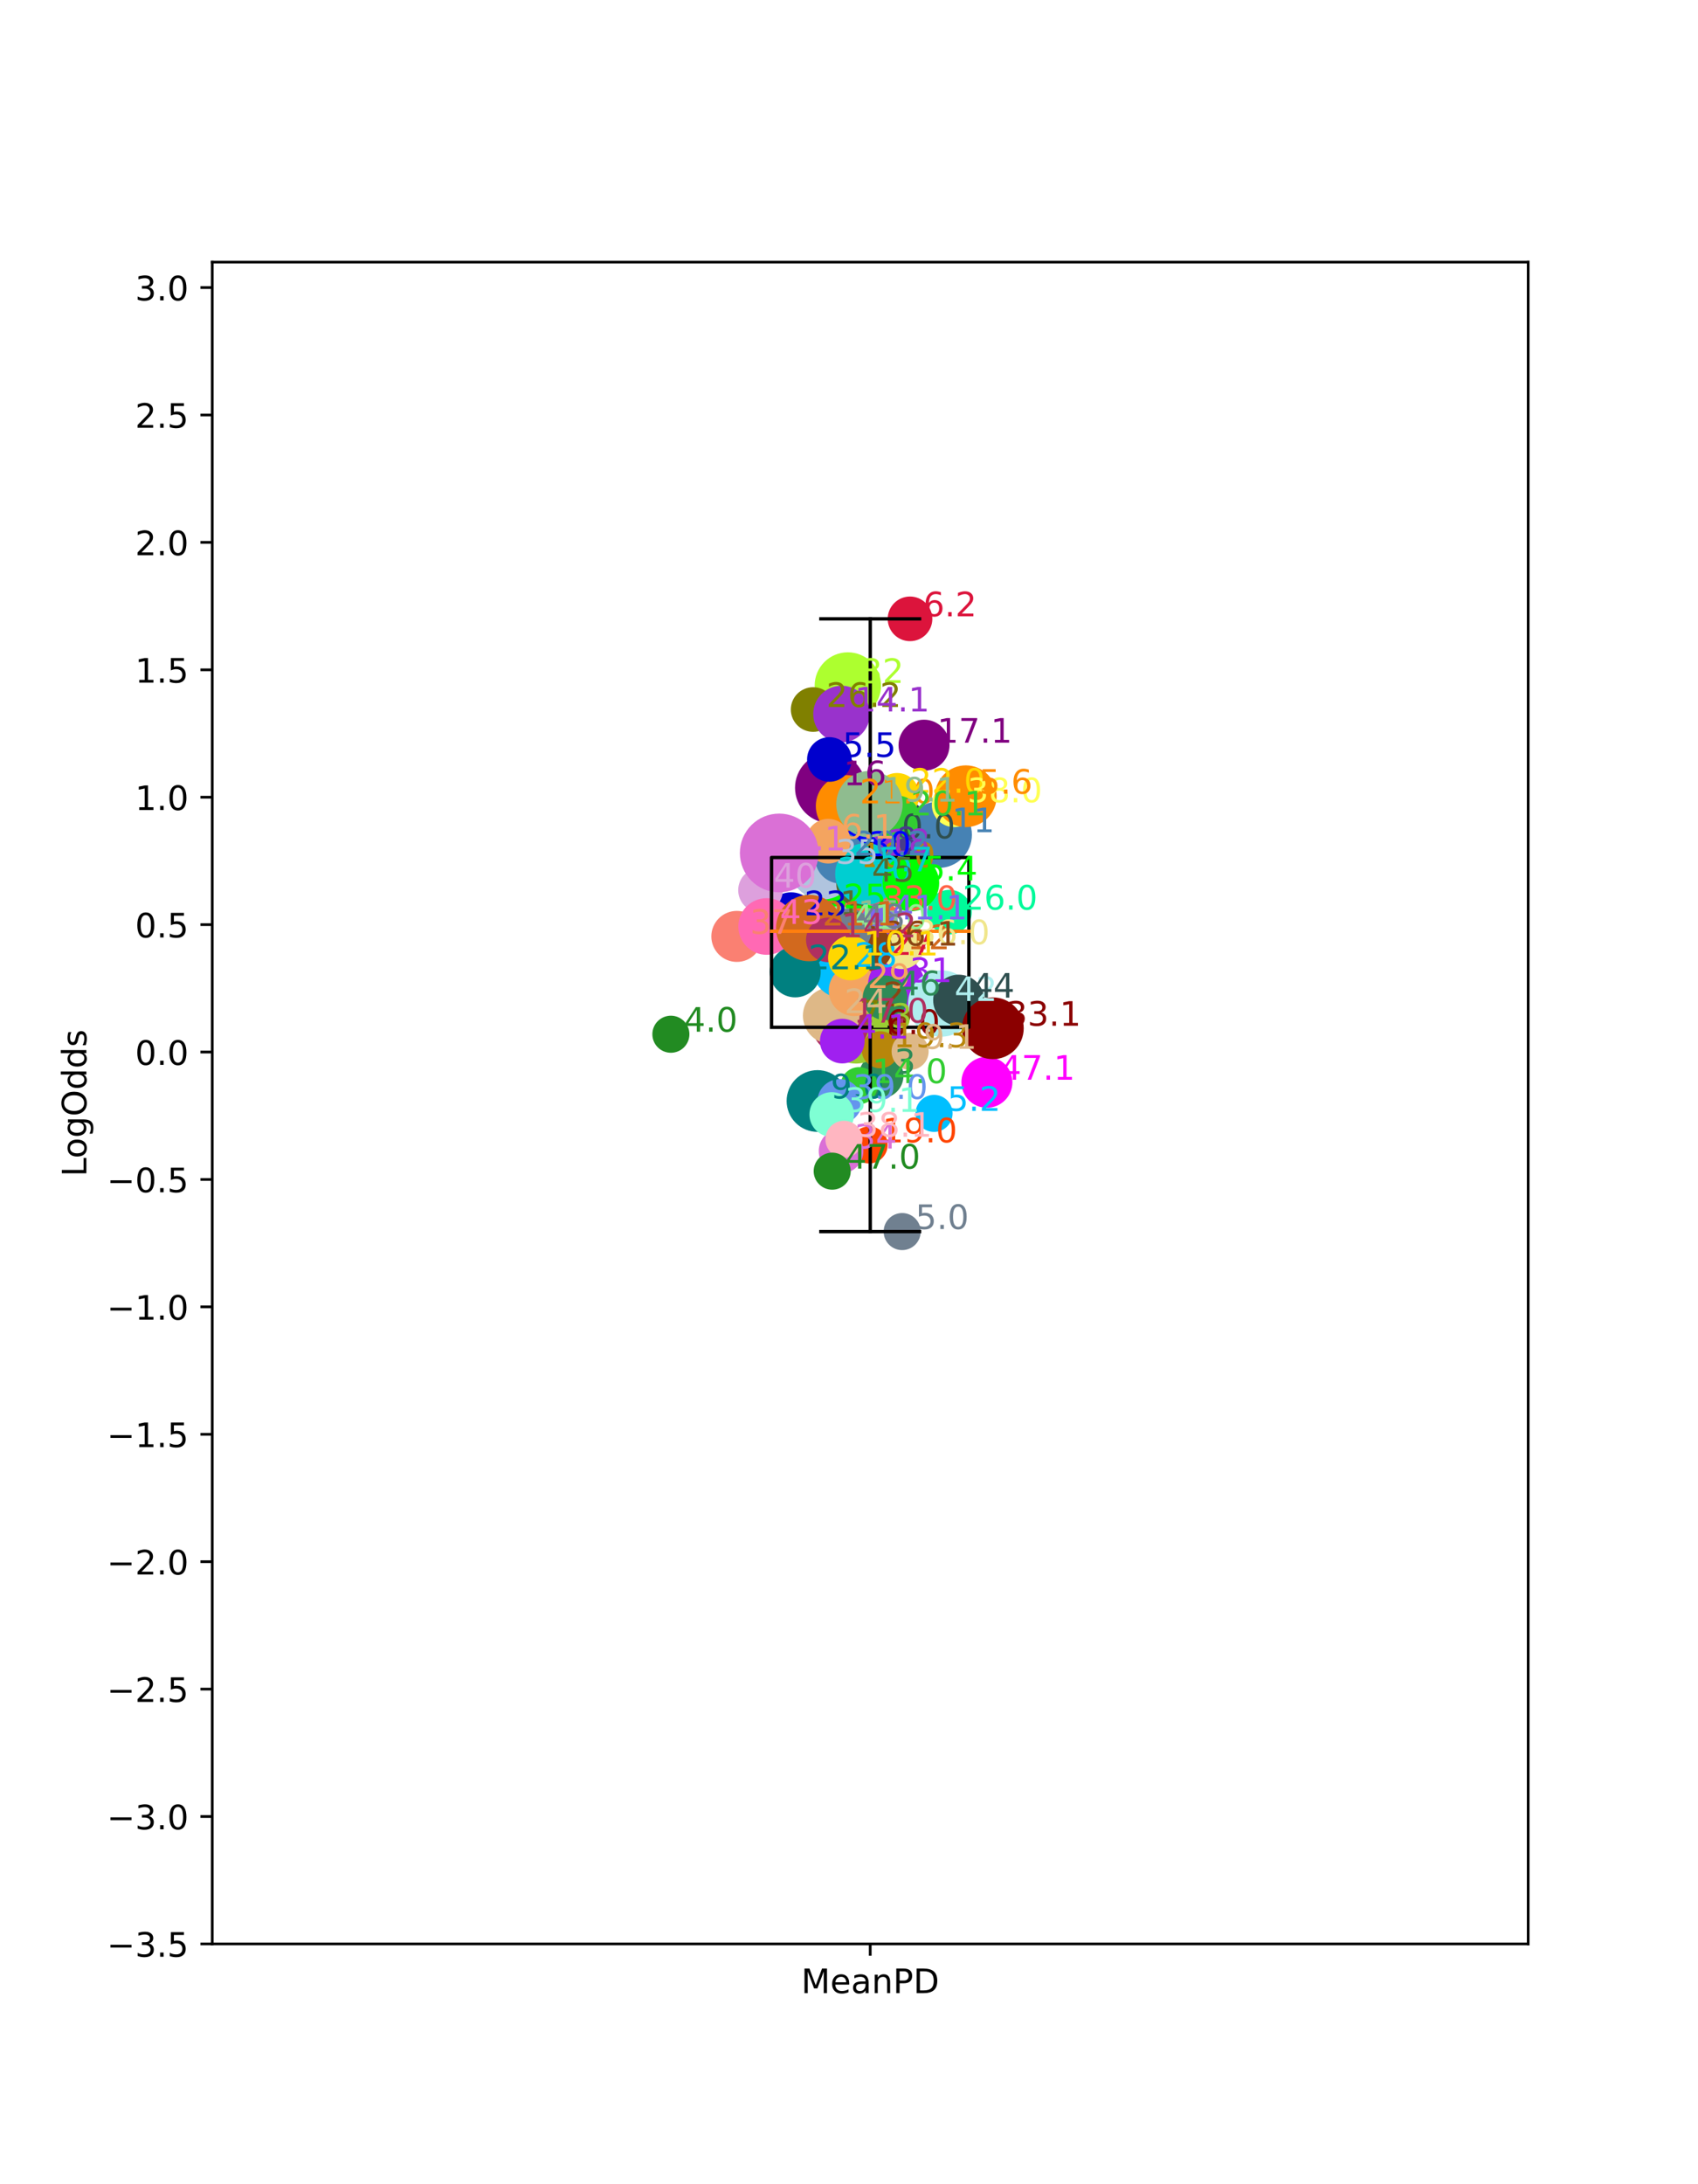 <?xml version="1.0" encoding="utf-8" standalone="no"?>
<!DOCTYPE svg PUBLIC "-//W3C//DTD SVG 1.1//EN"
  "http://www.w3.org/Graphics/SVG/1.1/DTD/svg11.dtd">
<!-- Created with matplotlib (https://matplotlib.org/) -->
<svg height="648pt" version="1.1" viewBox="0 0 504 648" width="504pt" xmlns="http://www.w3.org/2000/svg" xmlns:xlink="http://www.w3.org/1999/xlink">
 <defs>
  <style type="text/css">*{stroke-linecap:butt;stroke-linejoin:round;}</style>
 </defs>
 <g id="figure_1">
  <g id="patch_1">
   <path d="M 0 648 
L 504 648 
L 504 0 
L 0 0 
z
" style="fill:#ffffff;"/>
  </g>
  <g id="axes_1">
   <g id="patch_2">
    <path d="M 63 576.72 
L 453.6 576.72 
L 453.6 77.76 
L 63 77.76 
z
" style="fill:#ffffff;"/>
   </g>
   <g id="PathCollection_1">
    <path clip-path="url(#p86153458a0)" d="M 263.751 262.713 
C 267.259 262.713 270.624 261.319 273.105 258.838 
C 275.586 256.357 276.979 252.992 276.979 249.484 
C 276.979 245.975 275.586 242.61 273.105 240.13 
C 270.624 237.649 267.259 236.255 263.751 236.255 
C 260.242 236.255 256.877 237.649 254.397 240.13 
C 251.916 242.61 250.522 245.975 250.522 249.484 
C 250.522 252.992 251.916 256.357 254.397 258.838 
C 256.877 261.319 260.242 262.713 263.751 262.713 
z
" style="fill:#2f4f4f;stroke:#2f4f4f;"/>
    <path clip-path="url(#p86153458a0)" d="M 245.338 280.105 
C 247.434 280.105 249.445 279.272 250.928 277.789 
C 252.41 276.306 253.243 274.295 253.243 272.199 
C 253.243 270.102 252.41 268.091 250.928 266.609 
C 249.445 265.126 247.434 264.293 245.338 264.293 
C 243.241 264.293 241.23 265.126 239.747 266.609 
C 238.265 268.091 237.432 270.102 237.432 272.199 
C 237.432 274.295 238.265 276.306 239.747 277.789 
C 241.23 279.272 243.241 280.105 245.338 280.105 
z
" style="fill:#556b2f;stroke:#556b2f;"/>
    <path clip-path="url(#p86153458a0)" d="M 258.251 311.043 
C 261.361 311.043 264.344 309.808 266.543 307.609 
C 268.742 305.41 269.977 302.427 269.977 299.317 
C 269.977 296.207 268.742 293.225 266.543 291.026 
C 264.344 288.827 261.361 287.591 258.251 287.591 
C 255.141 287.591 252.159 288.827 249.96 291.026 
C 247.761 293.225 246.525 296.207 246.525 299.317 
C 246.525 302.427 247.761 305.41 249.96 307.609 
C 252.159 309.808 255.141 311.043 258.251 311.043 
z
" style="fill:#8b4513;stroke:#8b4513;"/>
    <path clip-path="url(#p86153458a0)" d="M 261.54 325.308 
C 263.164 325.308 264.721 324.662 265.87 323.514 
C 267.018 322.366 267.663 320.808 267.663 319.184 
C 267.663 317.56 267.018 316.002 265.87 314.854 
C 264.721 313.705 263.164 313.06 261.54 313.06 
C 259.915 313.06 258.358 313.705 257.209 314.854 
C 256.061 316.002 255.416 317.56 255.416 319.184 
C 255.416 320.808 256.061 322.366 257.209 323.514 
C 258.358 324.662 259.915 325.308 261.54 325.308 
z
" style="fill:#2e8b57;stroke:#2e8b57;"/>
    <path clip-path="url(#p86153458a0)" d="M 199.132 311.834 
C 200.458 311.834 201.73 311.307 202.667 310.369 
C 203.605 309.432 204.132 308.16 204.132 306.834 
C 204.132 305.508 203.605 304.236 202.667 303.298 
C 201.73 302.36 200.458 301.834 199.132 301.834 
C 197.806 301.834 196.534 302.36 195.596 303.298 
C 194.659 304.236 194.132 305.508 194.132 306.834 
C 194.132 308.16 194.659 309.432 195.596 310.369 
C 196.534 311.307 197.806 311.834 199.132 311.834 
z
" style="fill:#228b22;stroke:#228b22;"/>
    <path clip-path="url(#p86153458a0)" d="M 267.78 370.38 
C 269.106 370.38 270.378 369.853 271.315 368.916 
C 272.253 367.978 272.78 366.706 272.78 365.38 
C 272.78 364.054 272.253 362.782 271.315 361.845 
C 270.378 360.907 269.106 360.38 267.78 360.38 
C 266.454 360.38 265.182 360.907 264.244 361.845 
C 263.307 362.782 262.78 364.054 262.78 365.38 
C 262.78 366.706 263.307 367.978 264.244 368.916 
C 265.182 369.853 266.454 370.38 267.78 370.38 
z
" style="fill:#708090;stroke:#708090;"/>
    <path clip-path="url(#p86153458a0)" d="M 259.241 312.537 
C 260.567 312.537 261.839 312.01 262.776 311.073 
C 263.714 310.135 264.241 308.863 264.241 307.537 
C 264.241 306.211 263.714 304.939 262.776 304.002 
C 261.839 303.064 260.567 302.537 259.241 302.537 
C 257.915 302.537 256.643 303.064 255.705 304.002 
C 254.767 304.939 254.241 306.211 254.241 307.537 
C 254.241 308.863 254.767 310.135 255.705 311.073 
C 256.643 312.01 257.915 312.537 259.241 312.537 
z
" style="fill:#8b0000;stroke:#8b0000;"/>
    <path clip-path="url(#p86153458a0)" d="M 251.169 310.803 
C 252.794 310.803 254.351 310.158 255.5 309.01 
C 256.648 307.861 257.293 306.304 257.293 304.68 
C 257.293 303.056 256.648 301.498 255.5 300.35 
C 254.351 299.201 252.794 298.556 251.169 298.556 
C 249.545 298.556 247.988 299.201 246.839 300.35 
C 245.691 301.498 245.046 303.056 245.046 304.68 
C 245.046 306.304 245.691 307.861 246.839 309.01 
C 247.988 310.158 249.545 310.803 251.169 310.803 
z
" style="fill:#808000;stroke:#808000;"/>
    <path clip-path="url(#p86153458a0)" d="M 261.861 261.956 
C 264.158 261.956 266.361 261.043 267.985 259.419 
C 269.609 257.795 270.521 255.592 270.521 253.296 
C 270.521 250.999 269.609 248.796 267.985 247.172 
C 266.361 245.548 264.158 244.635 261.861 244.635 
C 259.564 244.635 257.361 245.548 255.737 247.172 
C 254.113 248.796 253.201 250.999 253.201 253.296 
C 253.201 255.592 254.113 257.795 255.737 259.419 
C 257.361 261.043 259.564 261.956 261.861 261.956 
z
" style="fill:#483d8b;stroke:#483d8b;"/>
    <path clip-path="url(#p86153458a0)" d="M 242.641 335.302 
C 244.938 335.302 247.141 334.389 248.765 332.765 
C 250.389 331.141 251.301 328.938 251.301 326.641 
C 251.301 324.345 250.389 322.142 248.765 320.518 
C 247.141 318.894 244.938 317.981 242.641 317.981 
C 240.344 317.981 238.141 318.894 236.517 320.518 
C 234.893 322.142 233.981 324.345 233.981 326.641 
C 233.981 328.938 234.893 331.141 236.517 332.765 
C 238.141 334.389 240.344 335.302 242.641 335.302 
z
" style="fill:#008080;stroke:#008080;"/>
    <path clip-path="url(#p86153458a0)" d="M 251.52 270.768 
C 254.9 270.768 258.143 269.425 260.533 267.035 
C 262.924 264.644 264.267 261.401 264.267 258.021 
C 264.267 254.64 262.924 251.397 260.533 249.007 
C 258.143 246.616 254.9 245.273 251.52 245.273 
C 248.139 245.273 244.896 246.616 242.506 249.007 
C 240.115 251.397 238.772 254.64 238.772 258.021 
C 238.772 261.401 240.115 264.644 242.506 267.035 
C 244.896 269.425 248.139 270.768 251.52 270.768 
z
" style="fill:#b8860b;stroke:#b8860b;"/>
    <path clip-path="url(#p86153458a0)" d="M 278.629 256.998 
C 281.11 256.998 283.49 256.013 285.244 254.259 
C 286.998 252.504 287.984 250.125 287.984 247.644 
C 287.984 245.163 286.998 242.784 285.244 241.03 
C 283.49 239.276 281.11 238.29 278.629 238.29 
C 276.149 238.29 273.769 239.276 272.015 241.03 
C 270.261 242.784 269.275 245.163 269.275 247.644 
C 269.275 250.125 270.261 252.504 272.015 254.259 
C 273.769 256.013 276.149 256.998 278.629 256.998 
z
" style="fill:#4682b4;stroke:#4682b4;"/>
    <path clip-path="url(#p86153458a0)" d="M 265.365 289.436 
C 267.241 289.436 269.039 288.691 270.365 287.365 
C 271.691 286.039 272.437 284.24 272.437 282.365 
C 272.437 280.49 271.691 278.691 270.365 277.365 
C 269.039 276.039 267.241 275.294 265.365 275.294 
C 263.49 275.294 261.691 276.039 260.365 277.365 
C 259.039 278.691 258.294 280.49 258.294 282.365 
C 258.294 284.24 259.039 286.039 260.365 287.365 
C 261.691 288.691 263.49 289.436 265.365 289.436 
z
" style="fill:#d2691e;stroke:#d2691e;"/>
    <path clip-path="url(#p86153458a0)" d="M 254.11 315.038 
C 256.59 315.038 258.97 314.053 260.724 312.298 
C 262.478 310.544 263.464 308.165 263.464 305.684 
C 263.464 303.203 262.478 300.824 260.724 299.07 
C 258.97 297.315 256.59 296.33 254.11 296.33 
C 251.629 296.33 249.249 297.315 247.495 299.07 
C 245.741 300.824 244.755 303.203 244.755 305.684 
C 244.755 308.165 245.741 310.544 247.495 312.298 
C 249.249 314.053 251.629 315.038 254.11 315.038 
z
" style="fill:#9acd32;stroke:#9acd32;"/>
    <path clip-path="url(#p86153458a0)" d="M 254.977 327.088 
C 256.303 327.088 257.575 326.561 258.513 325.624 
C 259.451 324.686 259.977 323.414 259.977 322.088 
C 259.977 320.762 259.451 319.49 258.513 318.553 
C 257.575 317.615 256.303 317.088 254.977 317.088 
C 253.651 317.088 252.38 317.615 251.442 318.553 
C 250.504 319.49 249.977 320.762 249.977 322.088 
C 249.977 323.414 250.504 324.686 251.442 325.624 
C 252.38 326.561 253.651 327.088 254.977 327.088 
z
" style="fill:#32cd32;stroke:#32cd32;"/>
    <path clip-path="url(#p86153458a0)" d="M 250.697 284.439 
C 253.177 284.439 255.557 283.453 257.311 281.699 
C 259.065 279.945 260.051 277.566 260.051 275.085 
C 260.051 272.604 259.065 270.225 257.311 268.471 
C 255.557 266.716 253.177 265.731 250.697 265.731 
C 248.216 265.731 245.837 266.716 244.082 268.471 
C 242.328 270.225 241.343 272.604 241.343 275.085 
C 241.343 277.566 242.328 279.945 244.082 281.699 
C 245.837 283.453 248.216 284.439 250.697 284.439 
z
" style="fill:#8fbc8f;stroke:#8fbc8f;"/>
    <path clip-path="url(#p86153458a0)" d="M 246.478 243.731 
C 249.13 243.731 251.674 242.677 253.549 240.802 
C 255.424 238.927 256.478 236.383 256.478 233.731 
C 256.478 231.079 255.424 228.535 253.549 226.66 
C 251.674 224.785 249.13 223.731 246.478 223.731 
C 243.826 223.731 241.282 224.785 239.407 226.66 
C 237.531 228.535 236.478 231.079 236.478 233.731 
C 236.478 236.383 237.531 238.927 239.407 240.802 
C 241.282 242.677 243.826 243.731 246.478 243.731 
z
" style="fill:#800080;stroke:#800080;"/>
    <path clip-path="url(#p86153458a0)" d="M 249.409 312.043 
C 251.506 312.043 253.517 311.21 254.999 309.728 
C 256.482 308.245 257.315 306.234 257.315 304.137 
C 257.315 302.041 256.482 300.03 254.999 298.547 
C 253.517 297.065 251.506 296.232 249.409 296.232 
C 247.312 296.232 245.301 297.065 243.819 298.547 
C 242.336 300.03 241.503 302.041 241.503 304.137 
C 241.503 306.234 242.336 308.245 243.819 309.728 
C 245.301 311.21 247.312 312.043 249.409 312.043 
z
" style="fill:#b03060;stroke:#b03060;"/>
    <path clip-path="url(#p86153458a0)" d="M 259.353 260.993 
C 261.228 260.993 263.027 260.248 264.353 258.922 
C 265.679 257.596 266.424 255.797 266.424 253.922 
C 266.424 252.046 265.679 250.248 264.353 248.922 
C 263.027 247.596 261.228 246.85 259.353 246.85 
C 257.477 246.85 255.679 247.596 254.353 248.922 
C 253.027 250.248 252.281 252.046 252.281 253.922 
C 252.281 255.797 253.027 257.596 254.353 258.922 
C 255.679 260.248 257.477 260.993 259.353 260.993 
z
" style="fill:#9932cc;stroke:#9932cc;"/>
    <path clip-path="url(#p86153458a0)" d="M 257.983 344.672 
C 259.309 344.672 260.58 344.145 261.518 343.208 
C 262.456 342.27 262.983 340.998 262.983 339.672 
C 262.983 338.346 262.456 337.074 261.518 336.137 
C 260.58 335.199 259.309 334.672 257.983 334.672 
C 256.657 334.672 255.385 335.199 254.447 336.137 
C 253.509 337.074 252.983 338.346 252.983 339.672 
C 252.983 340.998 253.509 342.27 254.447 343.208 
C 255.385 344.145 256.657 344.672 257.983 344.672 
z
" style="fill:#ff4500;stroke:#ff4500;"/>
    <path clip-path="url(#p86153458a0)" d="M 244.693 268.397 
C 246.317 268.397 247.875 267.752 249.023 266.604 
C 250.171 265.455 250.817 263.898 250.817 262.274 
C 250.817 260.65 250.171 259.092 249.023 257.943 
C 247.875 256.795 246.317 256.15 244.693 256.15 
C 243.069 256.15 241.511 256.795 240.363 257.943 
C 239.214 259.092 238.569 260.65 238.569 262.274 
C 238.569 263.898 239.214 265.455 240.363 266.604 
C 241.511 267.752 243.069 268.397 244.693 268.397 
z
" style="fill:#00ced1;stroke:#00ced1;"/>
    <path clip-path="url(#p86153458a0)" d="M 251.306 247.777 
C 253.603 247.777 255.806 246.865 257.43 245.241 
C 259.054 243.617 259.966 241.414 259.966 239.117 
C 259.966 236.82 259.054 234.617 257.43 232.993 
C 255.806 231.369 253.603 230.457 251.306 230.457 
C 249.009 230.457 246.806 231.369 245.182 232.993 
C 243.558 234.617 242.646 236.82 242.646 239.117 
C 242.646 241.414 243.558 243.617 245.182 245.241 
C 246.806 246.865 249.009 247.777 251.306 247.777 
z
" style="fill:#ff8c00;stroke:#ff8c00;"/>
    <path clip-path="url(#p86153458a0)" d="M 266.288 242.079 
C 267.912 242.079 269.469 241.434 270.618 240.286 
C 271.766 239.137 272.411 237.579 272.411 235.955 
C 272.411 234.331 271.766 232.774 270.618 231.625 
C 269.469 230.477 267.912 229.832 266.288 229.832 
C 264.664 229.832 263.106 230.477 261.957 231.625 
C 260.809 232.774 260.164 234.331 260.164 235.955 
C 260.164 237.579 260.809 239.137 261.957 240.286 
C 263.106 241.434 264.664 242.079 266.288 242.079 
z
" style="fill:#ffd700;stroke:#ffd700;"/>
    <path clip-path="url(#p86153458a0)" d="M 234.815 279.374 
C 236.69 279.374 238.489 278.628 239.815 277.302 
C 241.141 275.976 241.886 274.178 241.886 272.302 
C 241.886 270.427 241.141 268.628 239.815 267.302 
C 238.489 265.976 236.69 265.231 234.815 265.231 
C 232.939 265.231 231.141 265.976 229.815 267.302 
C 228.489 268.628 227.743 270.427 227.743 272.302 
C 227.743 274.178 228.489 275.976 229.815 277.302 
C 231.141 278.628 232.939 279.374 234.815 279.374 
z
" style="fill:#0000cd;stroke:#0000cd;"/>
    <path clip-path="url(#p86153458a0)" d="M 246.724 309.238 
C 248.82 309.238 250.831 308.405 252.314 306.922 
C 253.796 305.44 254.629 303.429 254.629 301.332 
C 254.629 299.235 253.796 297.224 252.314 295.742 
C 250.831 294.259 248.82 293.426 246.724 293.426 
C 244.627 293.426 242.616 294.259 241.134 295.742 
C 239.651 297.224 238.818 299.235 238.818 301.332 
C 238.818 303.429 239.651 305.44 241.134 306.922 
C 242.616 308.405 244.627 309.238 246.724 309.238 
z
" style="fill:#deb887;stroke:#deb887;"/>
    <path clip-path="url(#p86153458a0)" d="M 246.441 277.31 
C 248.316 277.31 250.115 276.565 251.441 275.239 
C 252.767 273.913 253.512 272.114 253.512 270.239 
C 253.512 268.364 252.767 266.565 251.441 265.239 
C 250.115 263.913 248.316 263.168 246.441 263.168 
C 244.566 263.168 242.767 263.913 241.441 265.239 
C 240.115 266.565 239.37 268.364 239.37 270.239 
C 239.37 272.114 240.115 273.913 241.441 275.239 
C 242.767 276.565 244.566 277.31 246.441 277.31 
z
" style="fill:#00ff00;stroke:#00ff00;"/>
    <path clip-path="url(#p86153458a0)" d="M 281.814 276.737 
C 283.438 276.737 284.996 276.092 286.144 274.944 
C 287.293 273.795 287.938 272.238 287.938 270.614 
C 287.938 268.99 287.293 267.432 286.144 266.284 
C 284.996 265.135 283.438 264.49 281.814 264.49 
C 280.19 264.49 278.632 265.135 277.484 266.284 
C 276.336 267.432 275.69 268.99 275.69 270.614 
C 275.69 272.238 276.336 273.795 277.484 274.944 
C 278.632 276.092 280.19 276.737 281.814 276.737 
z
" style="fill:#00fa9a;stroke:#00fa9a;"/>
    <path clip-path="url(#p86153458a0)" d="M 260.459 290.162 
C 262.083 290.162 263.641 289.517 264.789 288.368 
C 265.937 287.22 266.583 285.662 266.583 284.038 
C 266.583 282.414 265.937 280.856 264.789 279.708 
C 263.641 278.56 262.083 277.914 260.459 277.914 
C 258.835 277.914 257.277 278.56 256.129 279.708 
C 254.98 280.856 254.335 282.414 254.335 284.038 
C 254.335 285.662 254.98 287.22 256.129 288.368 
C 257.277 289.517 258.835 290.162 260.459 290.162 
z
" style="fill:#dc143c;stroke:#dc143c;"/>
    <path clip-path="url(#p86153458a0)" d="M 249.711 295.529 
C 251.807 295.529 253.818 294.696 255.301 293.214 
C 256.783 291.731 257.616 289.72 257.616 287.623 
C 257.616 285.527 256.783 283.516 255.301 282.033 
C 253.818 280.551 251.807 279.718 249.711 279.718 
C 247.614 279.718 245.603 280.551 244.12 282.033 
C 242.638 283.516 241.805 285.527 241.805 287.623 
C 241.805 289.72 242.638 291.731 244.12 293.214 
C 245.603 294.696 247.614 295.529 249.711 295.529 
z
" style="fill:#00bfff;stroke:#00bfff;"/>
    <path clip-path="url(#p86153458a0)" d="M 253.56 300.962 
C 255.435 300.962 257.234 300.217 258.56 298.891 
C 259.886 297.565 260.631 295.767 260.631 293.891 
C 260.631 292.016 259.886 290.217 258.56 288.891 
C 257.234 287.565 255.435 286.82 253.56 286.82 
C 251.685 286.82 249.886 287.565 248.56 288.891 
C 247.234 290.217 246.489 292.016 246.489 293.891 
C 246.489 295.767 247.234 297.565 248.56 298.891 
C 249.886 300.217 251.685 300.962 253.56 300.962 
z
" style="fill:#f4a460;stroke:#f4a460;"/>
    <path clip-path="url(#p86153458a0)" d="M 253.858 262.58 
C 255.955 262.58 257.966 261.747 259.448 260.264 
C 260.931 258.782 261.764 256.771 261.764 254.674 
C 261.764 252.578 260.931 250.567 259.448 249.084 
C 257.966 247.601 255.955 246.768 253.858 246.768 
C 251.761 246.768 249.75 247.601 248.268 249.084 
C 246.785 250.567 245.952 252.578 245.952 254.674 
C 245.952 256.771 246.785 258.782 248.268 260.264 
C 249.75 261.747 251.761 262.58 253.858 262.58 
z
" style="fill:#0000ff;stroke:#0000ff;"/>
    <path clip-path="url(#p86153458a0)" d="M 266.054 300.032 
C 268.15 300.032 270.162 299.199 271.644 297.716 
C 273.127 296.234 273.96 294.223 273.96 292.126 
C 273.96 290.029 273.127 288.018 271.644 286.536 
C 270.162 285.053 268.15 284.22 266.054 284.22 
C 263.957 284.22 261.946 285.053 260.464 286.536 
C 258.981 288.018 258.148 290.029 258.148 292.126 
C 258.148 294.223 258.981 296.234 260.464 297.716 
C 261.946 299.199 263.957 300.032 266.054 300.032 
z
" style="fill:#a020f0;stroke:#a020f0;"/>
    <path clip-path="url(#p86153458a0)" d="M 251.659 212.731 
C 254.14 212.731 256.519 211.745 258.273 209.991 
C 260.028 208.237 261.013 205.857 261.013 203.376 
C 261.013 200.896 260.028 198.516 258.273 196.762 
C 256.519 195.008 254.14 194.022 251.659 194.022 
C 249.178 194.022 246.799 195.008 245.045 196.762 
C 243.291 198.516 242.305 200.896 242.305 203.376 
C 242.305 205.857 243.291 208.237 245.045 209.991 
C 246.799 211.745 249.178 212.731 251.659 212.731 
z
" style="fill:#adff2f;stroke:#adff2f;"/>
    <path clip-path="url(#p86153458a0)" d="M 258.01 277.824 
C 259.885 277.824 261.684 277.079 263.01 275.753 
C 264.336 274.427 265.081 272.628 265.081 270.753 
C 265.081 268.878 264.336 267.079 263.01 265.753 
C 261.684 264.427 259.885 263.682 258.01 263.682 
C 256.135 263.682 254.336 264.427 253.01 265.753 
C 251.684 267.079 250.939 268.878 250.939 270.753 
C 250.939 272.628 251.684 274.427 253.01 275.753 
C 254.336 277.079 256.135 277.824 258.01 277.824 
z
" style="fill:#ff6347;stroke:#ff6347;"/>
    <path clip-path="url(#p86153458a0)" d="M 249.641 347.636 
C 251.265 347.636 252.823 346.991 253.971 345.842 
C 255.12 344.694 255.765 343.136 255.765 341.512 
C 255.765 339.888 255.12 338.331 253.971 337.182 
C 252.823 336.034 251.265 335.389 249.641 335.389 
C 248.017 335.389 246.46 336.034 245.311 337.182 
C 244.163 338.331 243.518 339.888 243.518 341.512 
C 243.518 343.136 244.163 344.694 245.311 345.842 
C 246.46 346.991 248.017 347.636 249.641 347.636 
z
" style="fill:#da70d6;stroke:#da70d6;"/>
    <path clip-path="url(#p86153458a0)" d="M 244.15 266.369 
C 246.63 266.369 249.01 265.384 250.764 263.629 
C 252.518 261.875 253.504 259.496 253.504 257.015 
C 253.504 254.534 252.518 252.155 250.764 250.401 
C 249.01 248.647 246.63 247.661 244.15 247.661 
C 241.669 247.661 239.289 248.647 237.535 250.401 
C 235.781 252.155 234.796 254.534 234.796 257.015 
C 234.796 259.496 235.781 261.875 237.535 263.629 
C 239.289 265.384 241.669 266.369 244.15 266.369 
z
" style="fill:#b0c4de;stroke:#b0c4de;"/>
    <path clip-path="url(#p86153458a0)" d="M 292.934 328.155 
C 294.81 328.155 296.608 327.41 297.934 326.084 
C 299.26 324.758 300.005 322.959 300.005 321.084 
C 300.005 319.208 299.26 317.41 297.934 316.084 
C 296.608 314.758 294.81 314.013 292.934 314.013 
C 291.059 314.013 289.26 314.758 287.934 316.084 
C 286.608 317.41 285.863 319.208 285.863 321.084 
C 285.863 322.959 286.608 324.758 287.934 326.084 
C 289.26 327.41 291.059 328.155 292.934 328.155 
z
" style="fill:#ff00ff;stroke:#ff00ff;"/>
    <path clip-path="url(#p86153458a0)" d="M 267.639 287.013 
C 269.263 287.013 270.821 286.368 271.969 285.219 
C 273.118 284.071 273.763 282.513 273.763 280.889 
C 273.763 279.265 273.118 277.708 271.969 276.559 
C 270.821 275.411 269.263 274.766 267.639 274.766 
C 266.015 274.766 264.457 275.411 263.309 276.559 
C 262.161 277.708 261.515 279.265 261.515 280.889 
C 261.515 282.513 262.161 284.071 263.309 285.219 
C 264.457 286.368 266.015 287.013 267.639 287.013 
z
" style="fill:#f0e68c;stroke:#f0e68c;"/>
    <path clip-path="url(#p86153458a0)" d="M 218.711 284.881 
C 220.586 284.881 222.385 284.136 223.711 282.81 
C 225.037 281.484 225.782 279.686 225.782 277.81 
C 225.782 275.935 225.037 274.136 223.711 272.81 
C 222.385 271.484 220.586 270.739 218.711 270.739 
C 216.835 270.739 215.037 271.484 213.711 272.81 
C 212.385 274.136 211.64 275.935 211.64 277.81 
C 211.64 279.686 212.385 281.484 213.711 282.81 
C 215.037 284.136 216.835 284.881 218.711 284.881 
z
" style="fill:#fa8072;stroke:#fa8072;"/>
    <path clip-path="url(#p86153458a0)" d="M 283.213 244.894 
C 284.837 244.894 286.395 244.249 287.543 243.1 
C 288.691 241.952 289.337 240.394 289.337 238.77 
C 289.337 237.146 288.691 235.588 287.543 234.44 
C 286.395 233.292 284.837 232.646 283.213 232.646 
C 281.589 232.646 280.031 233.292 278.883 234.44 
C 277.734 235.588 277.089 237.146 277.089 238.77 
C 277.089 240.394 277.734 241.952 278.883 243.1 
C 280.031 244.249 281.589 244.894 283.213 244.894 
z
" style="fill:#ffff54;stroke:#ffff54;"/>
    <path clip-path="url(#p86153458a0)" d="M 249.249 332.906 
C 250.873 332.906 252.431 332.261 253.579 331.113 
C 254.727 329.964 255.372 328.406 255.372 326.782 
C 255.372 325.158 254.727 323.601 253.579 322.452 
C 252.431 321.304 250.873 320.659 249.249 320.659 
C 247.625 320.659 246.067 321.304 244.919 322.452 
C 243.77 323.601 243.125 325.158 243.125 326.782 
C 243.125 328.406 243.77 329.964 244.919 331.113 
C 246.067 332.261 247.625 332.906 249.249 332.906 
z
" style="fill:#6495ed;stroke:#6495ed;"/>
    <path clip-path="url(#p86153458a0)" d="M 225.733 270.213 
C 227.357 270.213 228.914 269.567 230.063 268.419 
C 231.211 267.271 231.856 265.713 231.856 264.089 
C 231.856 262.465 231.211 260.907 230.063 259.759 
C 228.914 258.61 227.357 257.965 225.733 257.965 
C 224.108 257.965 222.551 258.61 221.402 259.759 
C 220.254 260.907 219.609 262.465 219.609 264.089 
C 219.609 265.713 220.254 267.271 221.402 268.419 
C 222.551 269.567 224.108 270.213 225.733 270.213 
z
" style="fill:#dda0dd;stroke:#dda0dd;"/>
    <path clip-path="url(#p86153458a0)" d="M 248.96 283.453 
C 250.835 283.453 252.634 282.708 253.96 281.382 
C 255.286 280.056 256.031 278.257 256.031 276.382 
C 256.031 274.506 255.286 272.708 253.96 271.382 
C 252.634 270.056 250.835 269.311 248.96 269.311 
C 247.084 269.311 245.286 270.056 243.96 271.382 
C 242.634 272.708 241.889 274.506 241.889 276.382 
C 241.889 278.257 242.634 280.056 243.96 281.382 
C 245.286 282.708 247.084 283.453 248.96 283.453 
z
" style="fill:#90ee90;stroke:#90ee90;"/>
    <path clip-path="url(#p86153458a0)" d="M 260.986 278.524 
C 262.312 278.524 263.584 277.997 264.522 277.06 
C 265.459 276.122 265.986 274.85 265.986 273.524 
C 265.986 272.198 265.459 270.926 264.522 269.989 
C 263.584 269.051 262.312 268.524 260.986 268.524 
C 259.66 268.524 258.388 269.051 257.451 269.989 
C 256.513 270.926 255.986 272.198 255.986 273.524 
C 255.986 274.85 256.513 276.122 257.451 277.06 
C 258.388 277.997 259.66 278.524 260.986 278.524 
z
" style="fill:#7b68ee;stroke:#7b68ee;"/>
    <path clip-path="url(#p86153458a0)" d="M 279.392 307.069 
C 281.873 307.069 284.253 306.083 286.007 304.329 
C 287.761 302.575 288.747 300.195 288.747 297.715 
C 288.747 295.234 287.761 292.854 286.007 291.1 
C 284.253 289.346 281.873 288.36 279.392 288.36 
C 276.912 288.36 274.532 289.346 272.778 291.1 
C 271.024 292.854 270.038 295.234 270.038 297.715 
C 270.038 300.195 271.024 302.575 272.778 304.329 
C 274.532 306.083 276.912 307.069 279.392 307.069 
z
" style="fill:#afeeee;stroke:#afeeee;"/>
    <path clip-path="url(#p86153458a0)" d="M 246.879 336.766 
C 248.503 336.766 250.061 336.121 251.209 334.972 
C 252.357 333.824 253.003 332.266 253.003 330.642 
C 253.003 329.018 252.357 327.46 251.209 326.312 
C 250.061 325.164 248.503 324.518 246.879 324.518 
C 245.255 324.518 243.697 325.164 242.549 326.312 
C 241.4 327.46 240.755 329.018 240.755 330.642 
C 240.755 332.266 241.4 333.824 242.549 334.972 
C 243.697 336.121 245.255 336.766 246.879 336.766 
z
" style="fill:#7fffd4;stroke:#7fffd4;"/>
    <path clip-path="url(#p86153458a0)" d="M 227.555 282.77 
C 229.652 282.77 231.663 281.937 233.145 280.455 
C 234.628 278.972 235.461 276.961 235.461 274.864 
C 235.461 272.768 234.628 270.757 233.145 269.274 
C 231.663 267.792 229.652 266.959 227.555 266.959 
C 225.458 266.959 223.447 267.792 221.965 269.274 
C 220.482 270.757 219.649 272.768 219.649 274.864 
C 219.649 276.961 220.482 278.972 221.965 280.455 
C 223.447 281.937 225.458 282.77 227.555 282.77 
z
" style="fill:#ff69b4;stroke:#ff69b4;"/>
    <path clip-path="url(#p86153458a0)" d="M 250.499 343.004 
C 251.825 343.004 253.096 342.477 254.034 341.54 
C 254.972 340.602 255.499 339.33 255.499 338.004 
C 255.499 336.678 254.972 335.406 254.034 334.469 
C 253.096 333.531 251.825 333.004 250.499 333.004 
C 249.173 333.004 247.901 333.531 246.963 334.469 
C 246.025 335.406 245.499 336.678 245.499 338.004 
C 245.499 339.33 246.025 340.602 246.963 341.54 
C 247.901 342.477 249.173 343.004 250.499 343.004 
z
" style="fill:#ffb6c1;stroke:#ffb6c1;"/>
    <path clip-path="url(#p86153458a0)" d="M 284.556 303.799 
C 286.432 303.799 288.23 303.054 289.556 301.728 
C 290.882 300.402 291.627 298.603 291.627 296.728 
C 291.627 294.853 290.882 293.054 289.556 291.728 
C 288.23 290.402 286.432 289.657 284.556 289.657 
C 282.681 289.657 280.882 290.402 279.556 291.728 
C 278.23 293.054 277.485 294.853 277.485 296.728 
C 277.485 298.603 278.23 300.402 279.556 301.728 
C 280.882 303.054 282.681 303.799 284.556 303.799 
z
" style="fill:#2f4f4f;stroke:#2f4f4f;"/>
    <path clip-path="url(#p86153458a0)" d="M 254.852 268.433 
C 256.476 268.433 258.034 267.788 259.182 266.639 
C 260.331 265.491 260.976 263.933 260.976 262.309 
C 260.976 260.685 260.331 259.127 259.182 257.979 
C 258.034 256.831 256.476 256.185 254.852 256.185 
C 253.228 256.185 251.67 256.831 250.522 257.979 
C 249.374 259.127 248.728 260.685 248.728 262.309 
C 248.728 263.933 249.374 265.491 250.522 266.639 
C 251.67 267.788 253.228 268.433 254.852 268.433 
z
" style="fill:#556b2f;stroke:#556b2f;"/>
    <path clip-path="url(#p86153458a0)" d="M 258.241 287.41 
C 259.865 287.41 261.423 286.764 262.571 285.616 
C 263.719 284.468 264.365 282.91 264.365 281.286 
C 264.365 279.662 263.719 278.104 262.571 276.956 
C 261.423 275.808 259.865 275.162 258.241 275.162 
C 256.617 275.162 255.059 275.808 253.911 276.956 
C 252.762 278.104 252.117 279.662 252.117 281.286 
C 252.117 282.91 252.762 284.468 253.911 285.616 
C 255.059 286.764 256.617 287.41 258.241 287.41 
z
" style="fill:#8b4513;stroke:#8b4513;"/>
    <path clip-path="url(#p86153458a0)" d="M 262.699 302.153 
C 264.323 302.153 265.881 301.508 267.029 300.359 
C 268.177 299.211 268.822 297.653 268.822 296.029 
C 268.822 294.405 268.177 292.847 267.029 291.699 
C 265.881 290.551 264.323 289.905 262.699 289.905 
C 261.075 289.905 259.517 290.551 258.369 291.699 
C 257.22 292.847 256.575 294.405 256.575 296.029 
C 256.575 297.653 257.22 299.211 258.369 300.359 
C 259.517 301.508 261.075 302.153 262.699 302.153 
z
" style="fill:#2e8b57;stroke:#2e8b57;"/>
    <path clip-path="url(#p86153458a0)" d="M 247.013 352.457 
C 248.339 352.457 249.611 351.93 250.549 350.992 
C 251.486 350.055 252.013 348.783 252.013 347.457 
C 252.013 346.131 251.486 344.859 250.549 343.921 
C 249.611 342.983 248.339 342.457 247.013 342.457 
C 245.687 342.457 244.415 342.983 243.478 343.921 
C 242.54 344.859 242.013 346.131 242.013 347.457 
C 242.013 348.783 242.54 350.055 243.478 350.992 
C 244.415 351.93 245.687 352.457 247.013 352.457 
z
" style="fill:#228b22;stroke:#228b22;"/>
    <path clip-path="url(#p86153458a0)" d="M 252.019 282.295 
C 253.643 282.295 255.201 281.65 256.349 280.502 
C 257.498 279.353 258.143 277.796 258.143 276.172 
C 258.143 274.548 257.498 272.99 256.349 271.842 
C 255.201 270.693 253.643 270.048 252.019 270.048 
C 250.395 270.048 248.837 270.693 247.689 271.842 
C 246.541 272.99 245.896 274.548 245.896 276.172 
C 245.896 277.796 246.541 279.353 247.689 280.502 
C 248.837 281.65 250.395 282.295 252.019 282.295 
z
" style="fill:#708090;stroke:#708090;"/>
    <path clip-path="url(#p86153458a0)" d="M 294.702 313.724 
C 296.998 313.724 299.201 312.812 300.825 311.188 
C 302.449 309.564 303.362 307.361 303.362 305.064 
C 303.362 302.767 302.449 300.564 300.825 298.94 
C 299.201 297.316 296.998 296.404 294.702 296.404 
C 292.405 296.404 290.202 297.316 288.578 298.94 
C 286.954 300.564 286.041 302.767 286.041 305.064 
C 286.041 307.361 286.954 309.564 288.578 311.188 
C 290.202 312.812 292.405 313.724 294.702 313.724 
z
" style="fill:#8b0000;stroke:#8b0000;"/>
    <path clip-path="url(#p86153458a0)" d="M 241.356 216.623 
C 242.98 216.623 244.538 215.978 245.686 214.829 
C 246.834 213.681 247.48 212.123 247.48 210.499 
C 247.48 208.875 246.834 207.317 245.686 206.169 
C 244.538 205.021 242.98 204.375 241.356 204.375 
C 239.732 204.375 238.174 205.021 237.026 206.169 
C 235.878 207.317 235.232 208.875 235.232 210.499 
C 235.232 212.123 235.878 213.681 237.026 214.829 
C 238.174 215.978 239.732 216.623 241.356 216.623 
z
" style="fill:#808000;stroke:#808000;"/>
    <path clip-path="url(#p86153458a0)" d="M 236.041 295.401 
C 237.916 295.401 239.715 294.656 241.041 293.33 
C 242.367 292.004 243.112 290.205 243.112 288.33 
C 243.112 286.455 242.367 284.656 241.041 283.33 
C 239.715 282.004 237.916 281.259 236.041 281.259 
C 234.166 281.259 232.367 282.004 231.041 283.33 
C 229.715 284.656 228.97 286.455 228.97 288.33 
C 228.97 290.205 229.715 292.004 231.041 293.33 
C 232.367 294.656 234.166 295.401 236.041 295.401 
z
" style="fill:#008080;stroke:#008080;"/>
    <path clip-path="url(#p86153458a0)" d="M 261.265 316.444 
C 262.591 316.444 263.863 315.917 264.8 314.979 
C 265.738 314.041 266.265 312.77 266.265 311.444 
C 266.265 310.117 265.738 308.846 264.8 307.908 
C 263.863 306.97 262.591 306.444 261.265 306.444 
C 259.939 306.444 258.667 306.97 257.729 307.908 
C 256.792 308.846 256.265 310.117 256.265 311.444 
C 256.265 312.77 256.792 314.041 257.729 314.979 
C 258.667 315.917 259.939 316.444 261.265 316.444 
z
" style="fill:#b8860b;stroke:#b8860b;"/>
    <path clip-path="url(#p86153458a0)" d="M 249.513 261.639 
C 251.389 261.639 253.187 260.894 254.513 259.568 
C 255.84 258.242 256.585 256.443 256.585 254.568 
C 256.585 252.693 255.84 250.894 254.513 249.568 
C 253.187 248.242 251.389 247.497 249.513 247.497 
C 247.638 247.497 245.84 248.242 244.513 249.568 
C 243.187 250.894 242.442 252.693 242.442 254.568 
C 242.442 256.443 243.187 258.242 244.513 259.568 
C 245.84 260.894 247.638 261.639 249.513 261.639 
z
" style="fill:#4682b4;stroke:#4682b4;"/>
    <path clip-path="url(#p86153458a0)" d="M 240.198 284.685 
C 242.679 284.685 245.058 283.699 246.812 281.945 
C 248.567 280.191 249.552 277.811 249.552 275.33 
C 249.552 272.85 248.567 270.47 246.812 268.716 
C 245.058 266.962 242.679 265.976 240.198 265.976 
C 237.717 265.976 235.338 266.962 233.584 268.716 
C 231.829 270.47 230.844 272.85 230.844 275.33 
C 230.844 277.811 231.829 280.191 233.584 281.945 
C 235.338 283.699 237.717 284.685 240.198 284.685 
z
" style="fill:#d2691e;stroke:#d2691e;"/>
    <path clip-path="url(#p86153458a0)" d="M 266.402 248.792 
C 268.026 248.792 269.584 248.146 270.732 246.998 
C 271.881 245.85 272.526 244.292 272.526 242.668 
C 272.526 241.044 271.881 239.486 270.732 238.338 
C 269.584 237.189 268.026 236.544 266.402 236.544 
C 264.778 236.544 263.22 237.189 262.072 238.338 
C 260.924 239.486 260.278 241.044 260.278 242.668 
C 260.278 244.292 260.924 245.85 262.072 246.998 
C 263.22 248.146 264.778 248.792 266.402 248.792 
z
" style="fill:#32cd32;stroke:#32cd32;"/>
    <path clip-path="url(#p86153458a0)" d="M 258.076 247.925 
C 260.556 247.925 262.936 246.939 264.69 245.185 
C 266.444 243.431 267.43 241.052 267.43 238.571 
C 267.43 236.09 266.444 233.711 264.69 231.956 
C 262.936 230.202 260.556 229.217 258.076 229.217 
C 255.595 229.217 253.215 230.202 251.461 231.956 
C 249.707 233.711 248.722 236.09 248.722 238.571 
C 248.722 241.052 249.707 243.431 251.461 245.185 
C 253.215 246.939 255.595 247.925 258.076 247.925 
z
" style="fill:#8fbc8f;stroke:#8fbc8f;"/>
    <path clip-path="url(#p86153458a0)" d="M 274.271 228.158 
C 276.146 228.158 277.945 227.413 279.271 226.087 
C 280.597 224.761 281.342 222.963 281.342 221.087 
C 281.342 219.212 280.597 217.413 279.271 216.087 
C 277.945 214.761 276.146 214.016 274.271 214.016 
C 272.395 214.016 270.597 214.761 269.271 216.087 
C 267.945 217.413 267.199 219.212 267.199 221.087 
C 267.199 222.963 267.945 224.761 269.271 226.087 
C 270.597 227.413 272.395 228.158 274.271 228.158 
z
" style="fill:#800080;stroke:#800080;"/>
    <path clip-path="url(#p86153458a0)" d="M 245.867 284.97 
C 247.491 284.97 249.049 284.325 250.197 283.176 
C 251.346 282.028 251.991 280.47 251.991 278.846 
C 251.991 277.222 251.346 275.664 250.197 274.516 
C 249.049 273.368 247.491 272.722 245.867 272.722 
C 244.243 272.722 242.685 273.368 241.537 274.516 
C 240.389 275.664 239.743 277.222 239.743 278.846 
C 239.743 280.47 240.389 282.028 241.537 283.176 
C 242.685 284.325 244.243 284.97 245.867 284.97 
z
" style="fill:#b03060;stroke:#b03060;"/>
    <path clip-path="url(#p86153458a0)" d="M 249.783 219.743 
C 251.88 219.743 253.891 218.91 255.373 217.427 
C 256.856 215.945 257.689 213.934 257.689 211.837 
C 257.689 209.741 256.856 207.73 255.373 206.247 
C 253.891 204.765 251.88 203.932 249.783 203.932 
C 247.687 203.932 245.675 204.765 244.193 206.247 
C 242.71 207.73 241.877 209.741 241.877 211.837 
C 241.877 213.934 242.71 215.945 244.193 217.427 
C 245.675 218.91 247.687 219.743 249.783 219.743 
z
" style="fill:#9932cc;stroke:#9932cc;"/>
    <path clip-path="url(#p86153458a0)" d="M 257.054 267.938 
C 259.351 267.938 261.554 267.026 263.178 265.402 
C 264.802 263.778 265.714 261.575 265.714 259.278 
C 265.714 256.981 264.802 254.778 263.178 253.154 
C 261.554 251.53 259.351 250.618 257.054 250.618 
C 254.757 250.618 252.554 251.53 250.93 253.154 
C 249.306 254.778 248.394 256.981 248.394 259.278 
C 248.394 261.575 249.306 263.778 250.93 265.402 
C 252.554 267.026 254.757 267.938 257.054 267.938 
z
" style="fill:#00ced1;stroke:#00ced1;"/>
    <path clip-path="url(#p86153458a0)" d="M 286.672 244.889 
C 288.968 244.889 291.171 243.976 292.795 242.352 
C 294.419 240.728 295.332 238.525 295.332 236.229 
C 295.332 233.932 294.419 231.729 292.795 230.105 
C 291.171 228.481 288.968 227.568 286.672 227.568 
C 284.375 227.568 282.172 228.481 280.548 230.105 
C 278.924 231.729 278.011 233.932 278.011 236.229 
C 278.011 238.525 278.924 240.728 280.548 242.352 
C 282.172 243.976 284.375 244.889 286.672 244.889 
z
" style="fill:#ff8c00;stroke:#ff8c00;"/>
    <path clip-path="url(#p86153458a0)" d="M 252.412 290.324 
C 254.036 290.324 255.593 289.679 256.742 288.53 
C 257.89 287.382 258.535 285.824 258.535 284.2 
C 258.535 282.576 257.89 281.019 256.742 279.87 
C 255.593 278.722 254.036 278.077 252.412 278.077 
C 250.788 278.077 249.23 278.722 248.082 279.87 
C 246.933 281.019 246.288 282.576 246.288 284.2 
C 246.288 285.824 246.933 287.382 248.082 288.53 
C 249.23 289.679 250.788 290.324 252.412 290.324 
z
" style="fill:#ffd700;stroke:#ffd700;"/>
    <path clip-path="url(#p86153458a0)" d="M 246.177 231.437 
C 247.801 231.437 249.359 230.792 250.508 229.644 
C 251.656 228.495 252.301 226.938 252.301 225.314 
C 252.301 223.69 251.656 222.132 250.508 220.984 
C 249.359 219.835 247.801 219.19 246.177 219.19 
C 244.553 219.19 242.996 219.835 241.847 220.984 
C 240.699 222.132 240.054 223.69 240.054 225.314 
C 240.054 226.938 240.699 228.495 241.847 229.644 
C 242.996 230.792 244.553 231.437 246.177 231.437 
z
" style="fill:#0000cd;stroke:#0000cd;"/>
    <path clip-path="url(#p86153458a0)" d="M 270.142 316.925 
C 271.468 316.925 272.74 316.398 273.677 315.46 
C 274.615 314.523 275.142 313.251 275.142 311.925 
C 275.142 310.599 274.615 309.327 273.677 308.389 
C 272.74 307.452 271.468 306.925 270.142 306.925 
C 268.816 306.925 267.544 307.452 266.606 308.389 
C 265.669 309.327 265.142 310.599 265.142 311.925 
C 265.142 313.251 265.669 314.523 266.606 315.46 
C 267.544 316.398 268.816 316.925 270.142 316.925 
z
" style="fill:#deb887;stroke:#deb887;"/>
    <path clip-path="url(#p86153458a0)" d="M 270.369 269.869 
C 272.466 269.869 274.477 269.036 275.96 267.554 
C 277.442 266.071 278.275 264.06 278.275 261.964 
C 278.275 259.867 277.442 257.856 275.96 256.374 
C 274.477 254.891 272.466 254.058 270.369 254.058 
C 268.273 254.058 266.262 254.891 264.779 256.374 
C 263.297 257.856 262.464 259.867 262.464 261.964 
C 262.464 264.06 263.297 266.071 264.779 267.554 
C 266.262 269.036 268.273 269.869 270.369 269.869 
z
" style="fill:#00ff00;stroke:#00ff00;"/>
    <path clip-path="url(#p86153458a0)" d="M 270.113 189.723 
C 271.737 189.723 273.295 189.078 274.443 187.93 
C 275.591 186.781 276.237 185.224 276.237 183.6 
C 276.237 181.976 275.591 180.418 274.443 179.269 
C 273.295 178.121 271.737 177.476 270.113 177.476 
C 268.489 177.476 266.931 178.121 265.783 179.269 
C 264.635 180.418 263.989 181.976 263.989 183.6 
C 263.989 185.224 264.635 186.781 265.783 187.93 
C 266.931 189.078 268.489 189.723 270.113 189.723 
z
" style="fill:#dc143c;stroke:#dc143c;"/>
    <path clip-path="url(#p86153458a0)" d="M 277.247 335.318 
C 278.573 335.318 279.845 334.791 280.783 333.854 
C 281.72 332.916 282.247 331.644 282.247 330.318 
C 282.247 328.992 281.72 327.72 280.783 326.782 
C 279.845 325.845 278.573 325.318 277.247 325.318 
C 275.921 325.318 274.649 325.845 273.712 326.782 
C 272.774 327.72 272.247 328.992 272.247 330.318 
C 272.247 331.644 272.774 332.916 273.712 333.854 
C 274.649 334.791 275.921 335.318 277.247 335.318 
z
" style="fill:#00bfff;stroke:#00bfff;"/>
    <path clip-path="url(#p86153458a0)" d="M 245.823 255.685 
C 247.447 255.685 249.005 255.04 250.153 253.892 
C 251.301 252.743 251.947 251.186 251.947 249.562 
C 251.947 247.938 251.301 246.38 250.153 245.231 
C 249.005 244.083 247.447 243.438 245.823 243.438 
C 244.199 243.438 242.641 244.083 241.493 245.231 
C 240.344 246.38 239.699 247.938 239.699 249.562 
C 239.699 251.186 240.344 252.743 241.493 253.892 
C 242.641 255.04 244.199 255.685 245.823 255.685 
z
" style="fill:#f4a460;stroke:#f4a460;"/>
    <path clip-path="url(#p86153458a0)" d="M 250.003 314.997 
C 251.627 314.997 253.185 314.352 254.333 313.204 
C 255.482 312.055 256.127 310.498 256.127 308.874 
C 256.127 307.25 255.482 305.692 254.333 304.543 
C 253.185 303.395 251.627 302.75 250.003 302.75 
C 248.379 302.75 246.821 303.395 245.673 304.543 
C 244.525 305.692 243.879 307.25 243.879 308.874 
C 243.879 310.498 244.525 312.055 245.673 313.204 
C 246.821 314.352 248.379 314.997 250.003 314.997 
z
" style="fill:#a020f0;stroke:#a020f0;"/>
    <path clip-path="url(#p86153458a0)" d="M 231.289 264.232 
C 234.254 264.232 237.098 263.054 239.195 260.957 
C 241.291 258.86 242.469 256.016 242.469 253.051 
C 242.469 250.086 241.291 247.242 239.195 245.146 
C 237.098 243.049 234.254 241.871 231.289 241.871 
C 228.324 241.871 225.48 243.049 223.383 245.146 
C 221.287 247.242 220.109 250.086 220.109 253.051 
C 220.109 256.016 221.287 258.86 223.383 260.957 
C 225.48 263.054 228.324 264.232 231.289 264.232 
z
" style="fill:#da70d6;stroke:#da70d6;"/>
   </g>
   <g id="matplotlib.axis_1">
    <g id="xtick_1">
     <g id="line2d_1">
      <defs>
       <path d="M 0 0 
L 0 3.5 
" id="md3ad512b77" style="stroke:#000000;stroke-width:0.8;"/>
      </defs>
      <g>
       <use style="stroke:#000000;stroke-width:0.8;" x="258.3" xlink:href="#md3ad512b77" y="576.72"/>
      </g>
     </g>
     <g id="text_1">
      <!-- MeanPD -->
      <g transform="translate(237.812 591.318)scale(0.1 -0.1)">
       <defs>
        <path d="M 9.812 72.906 
L 24.516 72.906 
L 43.109 23.297 
L 61.812 72.906 
L 76.516 72.906 
L 76.516 0 
L 66.891 0 
L 66.891 64.016 
L 48.094 14.016 
L 38.188 14.016 
L 19.391 64.016 
L 19.391 0 
L 9.812 0 
z
" id="DejaVuSans-77"/>
        <path d="M 56.203 29.594 
L 56.203 25.203 
L 14.891 25.203 
Q 15.484 15.922 20.484 11.062 
Q 25.484 6.203 34.422 6.203 
Q 39.594 6.203 44.453 7.469 
Q 49.312 8.734 54.109 11.281 
L 54.109 2.781 
Q 49.266 0.734 44.188 -0.344 
Q 39.109 -1.422 33.891 -1.422 
Q 20.797 -1.422 13.156 6.188 
Q 5.516 13.812 5.516 26.812 
Q 5.516 40.234 12.766 48.109 
Q 20.016 56 32.328 56 
Q 43.359 56 49.781 48.891 
Q 56.203 41.797 56.203 29.594 
z
M 47.219 32.234 
Q 47.125 39.594 43.094 43.984 
Q 39.062 48.391 32.422 48.391 
Q 24.906 48.391 20.391 44.141 
Q 15.875 39.891 15.188 32.172 
z
" id="DejaVuSans-101"/>
        <path d="M 34.281 27.484 
Q 23.391 27.484 19.188 25 
Q 14.984 22.516 14.984 16.5 
Q 14.984 11.719 18.141 8.906 
Q 21.297 6.109 26.703 6.109 
Q 34.188 6.109 38.703 11.406 
Q 43.219 16.703 43.219 25.484 
L 43.219 27.484 
z
M 52.203 31.203 
L 52.203 0 
L 43.219 0 
L 43.219 8.297 
Q 40.141 3.328 35.547 0.953 
Q 30.953 -1.422 24.312 -1.422 
Q 15.922 -1.422 10.953 3.297 
Q 6 8.016 6 15.922 
Q 6 25.141 12.172 29.828 
Q 18.359 34.516 30.609 34.516 
L 43.219 34.516 
L 43.219 35.406 
Q 43.219 41.609 39.141 45 
Q 35.062 48.391 27.688 48.391 
Q 23 48.391 18.547 47.266 
Q 14.109 46.141 10.016 43.891 
L 10.016 52.203 
Q 14.938 54.109 19.578 55.047 
Q 24.219 56 28.609 56 
Q 40.484 56 46.344 49.844 
Q 52.203 43.703 52.203 31.203 
z
" id="DejaVuSans-97"/>
        <path d="M 54.891 33.016 
L 54.891 0 
L 45.906 0 
L 45.906 32.719 
Q 45.906 40.484 42.875 44.328 
Q 39.844 48.188 33.797 48.188 
Q 26.516 48.188 22.312 43.547 
Q 18.109 38.922 18.109 30.906 
L 18.109 0 
L 9.078 0 
L 9.078 54.688 
L 18.109 54.688 
L 18.109 46.188 
Q 21.344 51.125 25.703 53.562 
Q 30.078 56 35.797 56 
Q 45.219 56 50.047 50.172 
Q 54.891 44.344 54.891 33.016 
z
" id="DejaVuSans-110"/>
        <path d="M 19.672 64.797 
L 19.672 37.406 
L 32.078 37.406 
Q 38.969 37.406 42.719 40.969 
Q 46.484 44.531 46.484 51.125 
Q 46.484 57.672 42.719 61.234 
Q 38.969 64.797 32.078 64.797 
z
M 9.812 72.906 
L 32.078 72.906 
Q 44.344 72.906 50.609 67.359 
Q 56.891 61.812 56.891 51.125 
Q 56.891 40.328 50.609 34.812 
Q 44.344 29.297 32.078 29.297 
L 19.672 29.297 
L 19.672 0 
L 9.812 0 
z
" id="DejaVuSans-80"/>
        <path d="M 19.672 64.797 
L 19.672 8.109 
L 31.594 8.109 
Q 46.688 8.109 53.688 14.938 
Q 60.688 21.781 60.688 36.531 
Q 60.688 51.172 53.688 57.984 
Q 46.688 64.797 31.594 64.797 
z
M 9.812 72.906 
L 30.078 72.906 
Q 51.266 72.906 61.172 64.094 
Q 71.094 55.281 71.094 36.531 
Q 71.094 17.672 61.125 8.828 
Q 51.172 0 30.078 0 
L 9.812 0 
z
" id="DejaVuSans-68"/>
       </defs>
       <use xlink:href="#DejaVuSans-77"/>
       <use x="86.279" xlink:href="#DejaVuSans-101"/>
       <use x="147.803" xlink:href="#DejaVuSans-97"/>
       <use x="209.082" xlink:href="#DejaVuSans-110"/>
       <use x="272.461" xlink:href="#DejaVuSans-80"/>
       <use x="332.764" xlink:href="#DejaVuSans-68"/>
      </g>
     </g>
    </g>
   </g>
   <g id="matplotlib.axis_2">
    <g id="ytick_1">
     <g id="line2d_2">
      <defs>
       <path d="M 0 0 
L -3.5 0 
" id="mcf6462ab9e" style="stroke:#000000;stroke-width:0.8;"/>
      </defs>
      <g>
       <use style="stroke:#000000;stroke-width:0.8;" x="63" xlink:href="#mcf6462ab9e" y="576.72"/>
      </g>
     </g>
     <g id="text_2">
      <!-- −3.5 -->
      <g transform="translate(31.717 580.519)scale(0.1 -0.1)">
       <defs>
        <path d="M 10.594 35.5 
L 73.188 35.5 
L 73.188 27.203 
L 10.594 27.203 
z
" id="DejaVuSans-8722"/>
        <path d="M 40.578 39.312 
Q 47.656 37.797 51.625 33 
Q 55.609 28.219 55.609 21.188 
Q 55.609 10.406 48.188 4.484 
Q 40.766 -1.422 27.094 -1.422 
Q 22.516 -1.422 17.656 -0.516 
Q 12.797 0.391 7.625 2.203 
L 7.625 11.719 
Q 11.719 9.328 16.594 8.109 
Q 21.484 6.891 26.812 6.891 
Q 36.078 6.891 40.938 10.547 
Q 45.797 14.203 45.797 21.188 
Q 45.797 27.641 41.281 31.266 
Q 36.766 34.906 28.719 34.906 
L 20.219 34.906 
L 20.219 43.016 
L 29.109 43.016 
Q 36.375 43.016 40.234 45.922 
Q 44.094 48.828 44.094 54.297 
Q 44.094 59.906 40.109 62.906 
Q 36.141 65.922 28.719 65.922 
Q 24.656 65.922 20.016 65.031 
Q 15.375 64.156 9.812 62.312 
L 9.812 71.094 
Q 15.438 72.656 20.344 73.438 
Q 25.25 74.219 29.594 74.219 
Q 40.828 74.219 47.359 69.109 
Q 53.906 64.016 53.906 55.328 
Q 53.906 49.266 50.438 45.094 
Q 46.969 40.922 40.578 39.312 
z
" id="DejaVuSans-51"/>
        <path d="M 10.688 12.406 
L 21 12.406 
L 21 0 
L 10.688 0 
z
" id="DejaVuSans-46"/>
        <path d="M 10.797 72.906 
L 49.516 72.906 
L 49.516 64.594 
L 19.828 64.594 
L 19.828 46.734 
Q 21.969 47.469 24.109 47.828 
Q 26.266 48.188 28.422 48.188 
Q 40.625 48.188 47.75 41.5 
Q 54.891 34.812 54.891 23.391 
Q 54.891 11.625 47.562 5.094 
Q 40.234 -1.422 26.906 -1.422 
Q 22.312 -1.422 17.547 -0.641 
Q 12.797 0.141 7.719 1.703 
L 7.719 11.625 
Q 12.109 9.234 16.797 8.062 
Q 21.484 6.891 26.703 6.891 
Q 35.156 6.891 40.078 11.328 
Q 45.016 15.766 45.016 23.391 
Q 45.016 31 40.078 35.438 
Q 35.156 39.891 26.703 39.891 
Q 22.75 39.891 18.812 39.016 
Q 14.891 38.141 10.797 36.281 
z
" id="DejaVuSans-53"/>
       </defs>
       <use xlink:href="#DejaVuSans-8722"/>
       <use x="83.789" xlink:href="#DejaVuSans-51"/>
       <use x="147.412" xlink:href="#DejaVuSans-46"/>
       <use x="179.199" xlink:href="#DejaVuSans-53"/>
      </g>
     </g>
    </g>
    <g id="ytick_2">
     <g id="line2d_3">
      <g>
       <use style="stroke:#000000;stroke-width:0.8;" x="63" xlink:href="#mcf6462ab9e" y="538.92"/>
      </g>
     </g>
     <g id="text_3">
      <!-- −3.0 -->
      <g transform="translate(31.717 542.719)scale(0.1 -0.1)">
       <defs>
        <path d="M 31.781 66.406 
Q 24.172 66.406 20.328 58.906 
Q 16.5 51.422 16.5 36.375 
Q 16.5 21.391 20.328 13.891 
Q 24.172 6.391 31.781 6.391 
Q 39.453 6.391 43.281 13.891 
Q 47.125 21.391 47.125 36.375 
Q 47.125 51.422 43.281 58.906 
Q 39.453 66.406 31.781 66.406 
z
M 31.781 74.219 
Q 44.047 74.219 50.516 64.516 
Q 56.984 54.828 56.984 36.375 
Q 56.984 17.969 50.516 8.266 
Q 44.047 -1.422 31.781 -1.422 
Q 19.531 -1.422 13.062 8.266 
Q 6.594 17.969 6.594 36.375 
Q 6.594 54.828 13.062 64.516 
Q 19.531 74.219 31.781 74.219 
z
" id="DejaVuSans-48"/>
       </defs>
       <use xlink:href="#DejaVuSans-8722"/>
       <use x="83.789" xlink:href="#DejaVuSans-51"/>
       <use x="147.412" xlink:href="#DejaVuSans-46"/>
       <use x="179.199" xlink:href="#DejaVuSans-48"/>
      </g>
     </g>
    </g>
    <g id="ytick_3">
     <g id="line2d_4">
      <g>
       <use style="stroke:#000000;stroke-width:0.8;" x="63" xlink:href="#mcf6462ab9e" y="501.12"/>
      </g>
     </g>
     <g id="text_4">
      <!-- −2.5 -->
      <g transform="translate(31.717 504.919)scale(0.1 -0.1)">
       <defs>
        <path d="M 19.188 8.297 
L 53.609 8.297 
L 53.609 0 
L 7.328 0 
L 7.328 8.297 
Q 12.938 14.109 22.625 23.891 
Q 32.328 33.688 34.812 36.531 
Q 39.547 41.844 41.422 45.531 
Q 43.312 49.219 43.312 52.781 
Q 43.312 58.594 39.234 62.25 
Q 35.156 65.922 28.609 65.922 
Q 23.969 65.922 18.812 64.312 
Q 13.672 62.703 7.812 59.422 
L 7.812 69.391 
Q 13.766 71.781 18.938 73 
Q 24.125 74.219 28.422 74.219 
Q 39.75 74.219 46.484 68.547 
Q 53.219 62.891 53.219 53.422 
Q 53.219 48.922 51.531 44.891 
Q 49.859 40.875 45.406 35.406 
Q 44.188 33.984 37.641 27.219 
Q 31.109 20.453 19.188 8.297 
z
" id="DejaVuSans-50"/>
       </defs>
       <use xlink:href="#DejaVuSans-8722"/>
       <use x="83.789" xlink:href="#DejaVuSans-50"/>
       <use x="147.412" xlink:href="#DejaVuSans-46"/>
       <use x="179.199" xlink:href="#DejaVuSans-53"/>
      </g>
     </g>
    </g>
    <g id="ytick_4">
     <g id="line2d_5">
      <g>
       <use style="stroke:#000000;stroke-width:0.8;" x="63" xlink:href="#mcf6462ab9e" y="463.32"/>
      </g>
     </g>
     <g id="text_5">
      <!-- −2.0 -->
      <g transform="translate(31.717 467.119)scale(0.1 -0.1)">
       <use xlink:href="#DejaVuSans-8722"/>
       <use x="83.789" xlink:href="#DejaVuSans-50"/>
       <use x="147.412" xlink:href="#DejaVuSans-46"/>
       <use x="179.199" xlink:href="#DejaVuSans-48"/>
      </g>
     </g>
    </g>
    <g id="ytick_5">
     <g id="line2d_6">
      <g>
       <use style="stroke:#000000;stroke-width:0.8;" x="63" xlink:href="#mcf6462ab9e" y="425.52"/>
      </g>
     </g>
     <g id="text_6">
      <!-- −1.5 -->
      <g transform="translate(31.717 429.319)scale(0.1 -0.1)">
       <defs>
        <path d="M 12.406 8.297 
L 28.516 8.297 
L 28.516 63.922 
L 10.984 60.406 
L 10.984 69.391 
L 28.422 72.906 
L 38.281 72.906 
L 38.281 8.297 
L 54.391 8.297 
L 54.391 0 
L 12.406 0 
z
" id="DejaVuSans-49"/>
       </defs>
       <use xlink:href="#DejaVuSans-8722"/>
       <use x="83.789" xlink:href="#DejaVuSans-49"/>
       <use x="147.412" xlink:href="#DejaVuSans-46"/>
       <use x="179.199" xlink:href="#DejaVuSans-53"/>
      </g>
     </g>
    </g>
    <g id="ytick_6">
     <g id="line2d_7">
      <g>
       <use style="stroke:#000000;stroke-width:0.8;" x="63" xlink:href="#mcf6462ab9e" y="387.72"/>
      </g>
     </g>
     <g id="text_7">
      <!-- −1.0 -->
      <g transform="translate(31.717 391.519)scale(0.1 -0.1)">
       <use xlink:href="#DejaVuSans-8722"/>
       <use x="83.789" xlink:href="#DejaVuSans-49"/>
       <use x="147.412" xlink:href="#DejaVuSans-46"/>
       <use x="179.199" xlink:href="#DejaVuSans-48"/>
      </g>
     </g>
    </g>
    <g id="ytick_7">
     <g id="line2d_8">
      <g>
       <use style="stroke:#000000;stroke-width:0.8;" x="63" xlink:href="#mcf6462ab9e" y="349.92"/>
      </g>
     </g>
     <g id="text_8">
      <!-- −0.5 -->
      <g transform="translate(31.717 353.719)scale(0.1 -0.1)">
       <use xlink:href="#DejaVuSans-8722"/>
       <use x="83.789" xlink:href="#DejaVuSans-48"/>
       <use x="147.412" xlink:href="#DejaVuSans-46"/>
       <use x="179.199" xlink:href="#DejaVuSans-53"/>
      </g>
     </g>
    </g>
    <g id="ytick_8">
     <g id="line2d_9">
      <g>
       <use style="stroke:#000000;stroke-width:0.8;" x="63" xlink:href="#mcf6462ab9e" y="312.12"/>
      </g>
     </g>
     <g id="text_9">
      <!-- 0.0 -->
      <g transform="translate(40.097 315.919)scale(0.1 -0.1)">
       <use xlink:href="#DejaVuSans-48"/>
       <use x="63.623" xlink:href="#DejaVuSans-46"/>
       <use x="95.41" xlink:href="#DejaVuSans-48"/>
      </g>
     </g>
    </g>
    <g id="ytick_9">
     <g id="line2d_10">
      <g>
       <use style="stroke:#000000;stroke-width:0.8;" x="63" xlink:href="#mcf6462ab9e" y="274.32"/>
      </g>
     </g>
     <g id="text_10">
      <!-- 0.5 -->
      <g transform="translate(40.097 278.119)scale(0.1 -0.1)">
       <use xlink:href="#DejaVuSans-48"/>
       <use x="63.623" xlink:href="#DejaVuSans-46"/>
       <use x="95.41" xlink:href="#DejaVuSans-53"/>
      </g>
     </g>
    </g>
    <g id="ytick_10">
     <g id="line2d_11">
      <g>
       <use style="stroke:#000000;stroke-width:0.8;" x="63" xlink:href="#mcf6462ab9e" y="236.52"/>
      </g>
     </g>
     <g id="text_11">
      <!-- 1.0 -->
      <g transform="translate(40.097 240.319)scale(0.1 -0.1)">
       <use xlink:href="#DejaVuSans-49"/>
       <use x="63.623" xlink:href="#DejaVuSans-46"/>
       <use x="95.41" xlink:href="#DejaVuSans-48"/>
      </g>
     </g>
    </g>
    <g id="ytick_11">
     <g id="line2d_12">
      <g>
       <use style="stroke:#000000;stroke-width:0.8;" x="63" xlink:href="#mcf6462ab9e" y="198.72"/>
      </g>
     </g>
     <g id="text_12">
      <!-- 1.5 -->
      <g transform="translate(40.097 202.519)scale(0.1 -0.1)">
       <use xlink:href="#DejaVuSans-49"/>
       <use x="63.623" xlink:href="#DejaVuSans-46"/>
       <use x="95.41" xlink:href="#DejaVuSans-53"/>
      </g>
     </g>
    </g>
    <g id="ytick_12">
     <g id="line2d_13">
      <g>
       <use style="stroke:#000000;stroke-width:0.8;" x="63" xlink:href="#mcf6462ab9e" y="160.92"/>
      </g>
     </g>
     <g id="text_13">
      <!-- 2.0 -->
      <g transform="translate(40.097 164.719)scale(0.1 -0.1)">
       <use xlink:href="#DejaVuSans-50"/>
       <use x="63.623" xlink:href="#DejaVuSans-46"/>
       <use x="95.41" xlink:href="#DejaVuSans-48"/>
      </g>
     </g>
    </g>
    <g id="ytick_13">
     <g id="line2d_14">
      <g>
       <use style="stroke:#000000;stroke-width:0.8;" x="63" xlink:href="#mcf6462ab9e" y="123.12"/>
      </g>
     </g>
     <g id="text_14">
      <!-- 2.5 -->
      <g transform="translate(40.097 126.919)scale(0.1 -0.1)">
       <use xlink:href="#DejaVuSans-50"/>
       <use x="63.623" xlink:href="#DejaVuSans-46"/>
       <use x="95.41" xlink:href="#DejaVuSans-53"/>
      </g>
     </g>
    </g>
    <g id="ytick_14">
     <g id="line2d_15">
      <g>
       <use style="stroke:#000000;stroke-width:0.8;" x="63" xlink:href="#mcf6462ab9e" y="85.32"/>
      </g>
     </g>
     <g id="text_15">
      <!-- 3.0 -->
      <g transform="translate(40.097 89.119)scale(0.1 -0.1)">
       <use xlink:href="#DejaVuSans-51"/>
       <use x="63.623" xlink:href="#DejaVuSans-46"/>
       <use x="95.41" xlink:href="#DejaVuSans-48"/>
      </g>
     </g>
    </g>
    <g id="text_16">
     <!-- LogOdds -->
     <g transform="translate(25.637 349.061)rotate(-90)scale(0.1 -0.1)">
      <defs>
       <path d="M 9.812 72.906 
L 19.672 72.906 
L 19.672 8.297 
L 55.172 8.297 
L 55.172 0 
L 9.812 0 
z
" id="DejaVuSans-76"/>
       <path d="M 30.609 48.391 
Q 23.391 48.391 19.188 42.75 
Q 14.984 37.109 14.984 27.297 
Q 14.984 17.484 19.156 11.844 
Q 23.344 6.203 30.609 6.203 
Q 37.797 6.203 41.984 11.859 
Q 46.188 17.531 46.188 27.297 
Q 46.188 37.016 41.984 42.703 
Q 37.797 48.391 30.609 48.391 
z
M 30.609 56 
Q 42.328 56 49.016 48.375 
Q 55.719 40.766 55.719 27.297 
Q 55.719 13.875 49.016 6.219 
Q 42.328 -1.422 30.609 -1.422 
Q 18.844 -1.422 12.172 6.219 
Q 5.516 13.875 5.516 27.297 
Q 5.516 40.766 12.172 48.375 
Q 18.844 56 30.609 56 
z
" id="DejaVuSans-111"/>
       <path d="M 45.406 27.984 
Q 45.406 37.75 41.375 43.109 
Q 37.359 48.484 30.078 48.484 
Q 22.859 48.484 18.828 43.109 
Q 14.797 37.75 14.797 27.984 
Q 14.797 18.266 18.828 12.891 
Q 22.859 7.516 30.078 7.516 
Q 37.359 7.516 41.375 12.891 
Q 45.406 18.266 45.406 27.984 
z
M 54.391 6.781 
Q 54.391 -7.172 48.188 -13.984 
Q 42 -20.797 29.203 -20.797 
Q 24.469 -20.797 20.266 -20.094 
Q 16.062 -19.391 12.109 -17.922 
L 12.109 -9.188 
Q 16.062 -11.328 19.922 -12.344 
Q 23.781 -13.375 27.781 -13.375 
Q 36.625 -13.375 41.016 -8.766 
Q 45.406 -4.156 45.406 5.172 
L 45.406 9.625 
Q 42.625 4.781 38.281 2.391 
Q 33.938 0 27.875 0 
Q 17.828 0 11.672 7.656 
Q 5.516 15.328 5.516 27.984 
Q 5.516 40.672 11.672 48.328 
Q 17.828 56 27.875 56 
Q 33.938 56 38.281 53.609 
Q 42.625 51.219 45.406 46.391 
L 45.406 54.688 
L 54.391 54.688 
z
" id="DejaVuSans-103"/>
       <path d="M 39.406 66.219 
Q 28.656 66.219 22.328 58.203 
Q 16.016 50.203 16.016 36.375 
Q 16.016 22.609 22.328 14.594 
Q 28.656 6.594 39.406 6.594 
Q 50.141 6.594 56.422 14.594 
Q 62.703 22.609 62.703 36.375 
Q 62.703 50.203 56.422 58.203 
Q 50.141 66.219 39.406 66.219 
z
M 39.406 74.219 
Q 54.734 74.219 63.906 63.938 
Q 73.094 53.656 73.094 36.375 
Q 73.094 19.141 63.906 8.859 
Q 54.734 -1.422 39.406 -1.422 
Q 24.031 -1.422 14.812 8.828 
Q 5.609 19.094 5.609 36.375 
Q 5.609 53.656 14.812 63.938 
Q 24.031 74.219 39.406 74.219 
z
" id="DejaVuSans-79"/>
       <path d="M 45.406 46.391 
L 45.406 75.984 
L 54.391 75.984 
L 54.391 0 
L 45.406 0 
L 45.406 8.203 
Q 42.578 3.328 38.25 0.953 
Q 33.938 -1.422 27.875 -1.422 
Q 17.969 -1.422 11.734 6.484 
Q 5.516 14.406 5.516 27.297 
Q 5.516 40.188 11.734 48.094 
Q 17.969 56 27.875 56 
Q 33.938 56 38.25 53.625 
Q 42.578 51.266 45.406 46.391 
z
M 14.797 27.297 
Q 14.797 17.391 18.875 11.75 
Q 22.953 6.109 30.078 6.109 
Q 37.203 6.109 41.297 11.75 
Q 45.406 17.391 45.406 27.297 
Q 45.406 37.203 41.297 42.844 
Q 37.203 48.484 30.078 48.484 
Q 22.953 48.484 18.875 42.844 
Q 14.797 37.203 14.797 27.297 
z
" id="DejaVuSans-100"/>
       <path d="M 44.281 53.078 
L 44.281 44.578 
Q 40.484 46.531 36.375 47.5 
Q 32.281 48.484 27.875 48.484 
Q 21.188 48.484 17.844 46.438 
Q 14.5 44.391 14.5 40.281 
Q 14.5 37.156 16.891 35.375 
Q 19.281 33.594 26.516 31.984 
L 29.594 31.297 
Q 39.156 29.25 43.188 25.516 
Q 47.219 21.781 47.219 15.094 
Q 47.219 7.469 41.188 3.016 
Q 35.156 -1.422 24.609 -1.422 
Q 20.219 -1.422 15.453 -0.562 
Q 10.688 0.297 5.422 2 
L 5.422 11.281 
Q 10.406 8.688 15.234 7.391 
Q 20.062 6.109 24.812 6.109 
Q 31.156 6.109 34.562 8.281 
Q 37.984 10.453 37.984 14.406 
Q 37.984 18.062 35.516 20.016 
Q 33.062 21.969 24.703 23.781 
L 21.578 24.516 
Q 13.234 26.266 9.516 29.906 
Q 5.812 33.547 5.812 39.891 
Q 5.812 47.609 11.281 51.797 
Q 16.75 56 26.812 56 
Q 31.781 56 36.172 55.266 
Q 40.578 54.547 44.281 53.078 
z
" id="DejaVuSans-115"/>
      </defs>
      <use xlink:href="#DejaVuSans-76"/>
      <use x="53.963" xlink:href="#DejaVuSans-111"/>
      <use x="115.145" xlink:href="#DejaVuSans-103"/>
      <use x="178.621" xlink:href="#DejaVuSans-79"/>
      <use x="257.332" xlink:href="#DejaVuSans-100"/>
      <use x="320.809" xlink:href="#DejaVuSans-100"/>
      <use x="384.285" xlink:href="#DejaVuSans-115"/>
     </g>
    </g>
   </g>
   <g id="line2d_16">
    <path clip-path="url(#p86153458a0)" d="M 229.005 304.776 
L 287.595 304.776 
L 287.595 254.406 
L 229.005 254.406 
L 229.005 304.776 
" style="fill:none;stroke:#000000;stroke-linecap:square;"/>
   </g>
   <g id="line2d_17">
    <path clip-path="url(#p86153458a0)" d="M 258.3 304.776 
L 258.3 365.38 
" style="fill:none;stroke:#000000;stroke-linecap:square;"/>
   </g>
   <g id="line2d_18">
    <path clip-path="url(#p86153458a0)" d="M 258.3 254.406 
L 258.3 183.6 
" style="fill:none;stroke:#000000;stroke-linecap:square;"/>
   </g>
   <g id="line2d_19">
    <path clip-path="url(#p86153458a0)" d="M 243.653 365.38 
L 272.947 365.38 
" style="fill:none;stroke:#000000;stroke-linecap:square;"/>
   </g>
   <g id="line2d_20">
    <path clip-path="url(#p86153458a0)" d="M 243.653 183.6 
L 272.947 183.6 
" style="fill:none;stroke:#000000;stroke-linecap:square;"/>
   </g>
   <g id="line2d_21">
    <path clip-path="url(#p86153458a0)" d="M 229.005 276.277 
L 287.595 276.277 
" style="fill:none;stroke:#ff7f0e;stroke-linecap:square;"/>
   </g>
   <g id="patch_3">
    <path d="M 63 576.72 
L 63 77.76 
" style="fill:none;stroke:#000000;stroke-linecap:square;stroke-linejoin:miter;stroke-width:0.8;"/>
   </g>
   <g id="patch_4">
    <path d="M 453.6 576.72 
L 453.6 77.76 
" style="fill:none;stroke:#000000;stroke-linecap:square;stroke-linejoin:miter;stroke-width:0.8;"/>
   </g>
   <g id="patch_5">
    <path d="M 63 576.72 
L 453.6 576.72 
" style="fill:none;stroke:#000000;stroke-linecap:square;stroke-linejoin:miter;stroke-width:0.8;"/>
   </g>
   <g id="patch_6">
    <path d="M 63 77.76 
L 453.6 77.76 
" style="fill:none;stroke:#000000;stroke-linecap:square;stroke-linejoin:miter;stroke-width:0.8;"/>
   </g>
   <g id="text_17">
    <!-- 0.0 -->
    <g style="fill:#2f4f4f;" transform="translate(267.657 248.728)scale(0.1 -0.1)">
     <use xlink:href="#DejaVuSans-48"/>
     <use x="63.623" xlink:href="#DejaVuSans-46"/>
     <use x="95.41" xlink:href="#DejaVuSans-48"/>
    </g>
   </g>
   <g id="text_18">
    <!-- 1 -->
    <g style="fill:#556b2f;" transform="translate(249.244 271.443)scale(0.1 -0.1)">
     <use xlink:href="#DejaVuSans-49"/>
    </g>
   </g>
   <g id="text_19">
    <!-- 2 -->
    <g style="fill:#8b4513;" transform="translate(262.157 298.561)scale(0.1 -0.1)">
     <use xlink:href="#DejaVuSans-50"/>
    </g>
   </g>
   <g id="text_20">
    <!-- 3 -->
    <g style="fill:#2e8b57;" transform="translate(265.446 318.428)scale(0.1 -0.1)">
     <use xlink:href="#DejaVuSans-51"/>
    </g>
   </g>
   <g id="text_21">
    <!-- 4.0 -->
    <g style="fill:#228b22;" transform="translate(203.038 306.078)scale(0.1 -0.1)">
     <defs>
      <path d="M 37.797 64.312 
L 12.891 25.391 
L 37.797 25.391 
z
M 35.203 72.906 
L 47.609 72.906 
L 47.609 25.391 
L 58.016 25.391 
L 58.016 17.188 
L 47.609 17.188 
L 47.609 0 
L 37.797 0 
L 37.797 17.188 
L 4.891 17.188 
L 4.891 26.703 
z
" id="DejaVuSans-52"/>
     </defs>
     <use xlink:href="#DejaVuSans-52"/>
     <use x="63.623" xlink:href="#DejaVuSans-46"/>
     <use x="95.41" xlink:href="#DejaVuSans-48"/>
    </g>
   </g>
   <g id="text_22">
    <!-- 5.0 -->
    <g style="fill:#708090;" transform="translate(271.686 364.624)scale(0.1 -0.1)">
     <use xlink:href="#DejaVuSans-53"/>
     <use x="63.623" xlink:href="#DejaVuSans-46"/>
     <use x="95.41" xlink:href="#DejaVuSans-48"/>
    </g>
   </g>
   <g id="text_23">
    <!-- 6.0 -->
    <g style="fill:#8b0000;" transform="translate(263.147 306.781)scale(0.1 -0.1)">
     <defs>
      <path d="M 33.016 40.375 
Q 26.375 40.375 22.484 35.828 
Q 18.609 31.297 18.609 23.391 
Q 18.609 15.531 22.484 10.953 
Q 26.375 6.391 33.016 6.391 
Q 39.656 6.391 43.531 10.953 
Q 47.406 15.531 47.406 23.391 
Q 47.406 31.297 43.531 35.828 
Q 39.656 40.375 33.016 40.375 
z
M 52.594 71.297 
L 52.594 62.312 
Q 48.875 64.062 45.094 64.984 
Q 41.312 65.922 37.594 65.922 
Q 27.828 65.922 22.672 59.328 
Q 17.531 52.734 16.797 39.406 
Q 19.672 43.656 24.016 45.922 
Q 28.375 48.188 33.594 48.188 
Q 44.578 48.188 50.953 41.516 
Q 57.328 34.859 57.328 23.391 
Q 57.328 12.156 50.688 5.359 
Q 44.047 -1.422 33.016 -1.422 
Q 20.359 -1.422 13.672 8.266 
Q 6.984 17.969 6.984 36.375 
Q 6.984 53.656 15.188 63.938 
Q 23.391 74.219 37.203 74.219 
Q 40.922 74.219 44.703 73.484 
Q 48.484 72.75 52.594 71.297 
z
" id="DejaVuSans-54"/>
     </defs>
     <use xlink:href="#DejaVuSans-54"/>
     <use x="63.623" xlink:href="#DejaVuSans-46"/>
     <use x="95.41" xlink:href="#DejaVuSans-48"/>
    </g>
   </g>
   <g id="text_24">
    <!-- 7 -->
    <g style="fill:#808000;" transform="translate(255.075 303.924)scale(0.1 -0.1)">
     <defs>
      <path d="M 8.203 72.906 
L 55.078 72.906 
L 55.078 68.703 
L 28.609 0 
L 18.312 0 
L 43.219 64.594 
L 8.203 64.594 
z
" id="DejaVuSans-55"/>
     </defs>
     <use xlink:href="#DejaVuSans-55"/>
    </g>
   </g>
   <g id="text_25">
    <!-- 8 -->
    <g style="fill:#483d8b;" transform="translate(265.767 252.54)scale(0.1 -0.1)">
     <defs>
      <path d="M 31.781 34.625 
Q 24.75 34.625 20.719 30.859 
Q 16.703 27.094 16.703 20.516 
Q 16.703 13.922 20.719 10.156 
Q 24.75 6.391 31.781 6.391 
Q 38.812 6.391 42.859 10.172 
Q 46.922 13.969 46.922 20.516 
Q 46.922 27.094 42.891 30.859 
Q 38.875 34.625 31.781 34.625 
z
M 21.922 38.812 
Q 15.578 40.375 12.031 44.719 
Q 8.5 49.078 8.5 55.328 
Q 8.5 64.062 14.719 69.141 
Q 20.953 74.219 31.781 74.219 
Q 42.672 74.219 48.875 69.141 
Q 55.078 64.062 55.078 55.328 
Q 55.078 49.078 51.531 44.719 
Q 48 40.375 41.703 38.812 
Q 48.828 37.156 52.797 32.312 
Q 56.781 27.484 56.781 20.516 
Q 56.781 9.906 50.312 4.234 
Q 43.844 -1.422 31.781 -1.422 
Q 19.734 -1.422 13.25 4.234 
Q 6.781 9.906 6.781 20.516 
Q 6.781 27.484 10.781 32.312 
Q 14.797 37.156 21.922 38.812 
z
M 18.312 54.391 
Q 18.312 48.734 21.844 45.562 
Q 25.391 42.391 31.781 42.391 
Q 38.141 42.391 41.719 45.562 
Q 45.312 48.734 45.312 54.391 
Q 45.312 60.062 41.719 63.234 
Q 38.141 66.406 31.781 66.406 
Q 25.391 66.406 21.844 63.234 
Q 18.312 60.062 18.312 54.391 
z
" id="DejaVuSans-56"/>
     </defs>
     <use xlink:href="#DejaVuSans-56"/>
    </g>
   </g>
   <g id="text_26">
    <!-- 9.0 -->
    <g style="fill:#008080;" transform="translate(246.547 325.885)scale(0.1 -0.1)">
     <defs>
      <path d="M 10.984 1.516 
L 10.984 10.5 
Q 14.703 8.734 18.5 7.812 
Q 22.312 6.891 25.984 6.891 
Q 35.75 6.891 40.891 13.453 
Q 46.047 20.016 46.781 33.406 
Q 43.953 29.203 39.594 26.953 
Q 35.25 24.703 29.984 24.703 
Q 19.047 24.703 12.672 31.312 
Q 6.297 37.938 6.297 49.422 
Q 6.297 60.641 12.938 67.422 
Q 19.578 74.219 30.609 74.219 
Q 43.266 74.219 49.922 64.516 
Q 56.594 54.828 56.594 36.375 
Q 56.594 19.141 48.406 8.859 
Q 40.234 -1.422 26.422 -1.422 
Q 22.703 -1.422 18.891 -0.688 
Q 15.094 0.047 10.984 1.516 
z
M 30.609 32.422 
Q 37.25 32.422 41.125 36.953 
Q 45.016 41.5 45.016 49.422 
Q 45.016 57.281 41.125 61.844 
Q 37.25 66.406 30.609 66.406 
Q 23.969 66.406 20.094 61.844 
Q 16.219 57.281 16.219 49.422 
Q 16.219 41.5 20.094 36.953 
Q 23.969 32.422 30.609 32.422 
z
" id="DejaVuSans-57"/>
     </defs>
     <use xlink:href="#DejaVuSans-57"/>
     <use x="63.623" xlink:href="#DejaVuSans-46"/>
     <use x="95.41" xlink:href="#DejaVuSans-48"/>
    </g>
   </g>
   <g id="text_27">
    <!-- 10.0 -->
    <g style="fill:#b8860b;" transform="translate(255.426 257.265)scale(0.1 -0.1)">
     <use xlink:href="#DejaVuSans-49"/>
     <use x="63.623" xlink:href="#DejaVuSans-48"/>
     <use x="127.246" xlink:href="#DejaVuSans-46"/>
     <use x="159.033" xlink:href="#DejaVuSans-48"/>
    </g>
   </g>
   <g id="text_28">
    <!-- 11 -->
    <g style="fill:#4682b4;" transform="translate(282.535 246.888)scale(0.1 -0.1)">
     <use xlink:href="#DejaVuSans-49"/>
     <use x="63.623" xlink:href="#DejaVuSans-49"/>
    </g>
   </g>
   <g id="text_29">
    <!-- 12 -->
    <g style="fill:#d2691e;" transform="translate(269.271 281.609)scale(0.1 -0.1)">
     <use xlink:href="#DejaVuSans-49"/>
     <use x="63.623" xlink:href="#DejaVuSans-50"/>
    </g>
   </g>
   <g id="text_30">
    <!-- 13 -->
    <g style="fill:#9acd32;" transform="translate(258.016 304.928)scale(0.1 -0.1)">
     <use xlink:href="#DejaVuSans-49"/>
     <use x="63.623" xlink:href="#DejaVuSans-51"/>
    </g>
   </g>
   <g id="text_31">
    <!-- 14.0 -->
    <g style="fill:#32cd32;" transform="translate(258.883 321.332)scale(0.1 -0.1)">
     <use xlink:href="#DejaVuSans-49"/>
     <use x="63.623" xlink:href="#DejaVuSans-52"/>
     <use x="127.246" xlink:href="#DejaVuSans-46"/>
     <use x="159.033" xlink:href="#DejaVuSans-48"/>
    </g>
   </g>
   <g id="text_32">
    <!-- 15 -->
    <g style="fill:#8fbc8f;" transform="translate(254.603 274.329)scale(0.1 -0.1)">
     <use xlink:href="#DejaVuSans-49"/>
     <use x="63.623" xlink:href="#DejaVuSans-53"/>
    </g>
   </g>
   <g id="text_33">
    <!-- 16 -->
    <g style="fill:#800080;" transform="translate(250.384 232.975)scale(0.1 -0.1)">
     <use xlink:href="#DejaVuSans-49"/>
     <use x="63.623" xlink:href="#DejaVuSans-54"/>
    </g>
   </g>
   <g id="text_34">
    <!-- 17.0 -->
    <g style="fill:#b03060;" transform="translate(253.315 303.381)scale(0.1 -0.1)">
     <use xlink:href="#DejaVuSans-49"/>
     <use x="63.623" xlink:href="#DejaVuSans-55"/>
     <use x="127.246" xlink:href="#DejaVuSans-46"/>
     <use x="159.033" xlink:href="#DejaVuSans-48"/>
    </g>
   </g>
   <g id="text_35">
    <!-- 18 -->
    <g style="fill:#9932cc;" transform="translate(263.259 253.166)scale(0.1 -0.1)">
     <use xlink:href="#DejaVuSans-49"/>
     <use x="63.623" xlink:href="#DejaVuSans-56"/>
    </g>
   </g>
   <g id="text_36">
    <!-- 19.0 -->
    <g style="fill:#ff4500;" transform="translate(261.889 338.916)scale(0.1 -0.1)">
     <use xlink:href="#DejaVuSans-49"/>
     <use x="63.623" xlink:href="#DejaVuSans-57"/>
     <use x="127.246" xlink:href="#DejaVuSans-46"/>
     <use x="159.033" xlink:href="#DejaVuSans-48"/>
    </g>
   </g>
   <g id="text_37">
    <!-- 20.0 -->
    <g style="fill:#00ced1;" transform="translate(248.599 261.518)scale(0.1 -0.1)">
     <use xlink:href="#DejaVuSans-50"/>
     <use x="63.623" xlink:href="#DejaVuSans-48"/>
     <use x="127.246" xlink:href="#DejaVuSans-46"/>
     <use x="159.033" xlink:href="#DejaVuSans-48"/>
    </g>
   </g>
   <g id="text_38">
    <!-- 21.0 -->
    <g style="fill:#ff8c00;" transform="translate(255.212 238.361)scale(0.1 -0.1)">
     <use xlink:href="#DejaVuSans-50"/>
     <use x="63.623" xlink:href="#DejaVuSans-49"/>
     <use x="127.246" xlink:href="#DejaVuSans-46"/>
     <use x="159.033" xlink:href="#DejaVuSans-48"/>
    </g>
   </g>
   <g id="text_39">
    <!-- 22.0 -->
    <g style="fill:#ffd700;" transform="translate(270.194 235.199)scale(0.1 -0.1)">
     <use xlink:href="#DejaVuSans-50"/>
     <use x="63.623" xlink:href="#DejaVuSans-50"/>
     <use x="127.246" xlink:href="#DejaVuSans-46"/>
     <use x="159.033" xlink:href="#DejaVuSans-48"/>
    </g>
   </g>
   <g id="text_40">
    <!-- 23 -->
    <g style="fill:#0000cd;" transform="translate(238.721 271.546)scale(0.1 -0.1)">
     <use xlink:href="#DejaVuSans-50"/>
     <use x="63.623" xlink:href="#DejaVuSans-51"/>
    </g>
   </g>
   <g id="text_41">
    <!-- 24 -->
    <g style="fill:#deb887;" transform="translate(250.63 300.576)scale(0.1 -0.1)">
     <use xlink:href="#DejaVuSans-50"/>
     <use x="63.623" xlink:href="#DejaVuSans-52"/>
    </g>
   </g>
   <g id="text_42">
    <!-- 25 -->
    <g style="fill:#00ff00;" transform="translate(250.347 269.483)scale(0.1 -0.1)">
     <use xlink:href="#DejaVuSans-50"/>
     <use x="63.623" xlink:href="#DejaVuSans-53"/>
    </g>
   </g>
   <g id="text_43">
    <!-- 26.0 -->
    <g style="fill:#00fa9a;" transform="translate(285.72 269.858)scale(0.1 -0.1)">
     <use xlink:href="#DejaVuSans-50"/>
     <use x="63.623" xlink:href="#DejaVuSans-54"/>
     <use x="127.246" xlink:href="#DejaVuSans-46"/>
     <use x="159.033" xlink:href="#DejaVuSans-48"/>
    </g>
   </g>
   <g id="text_44">
    <!-- 27 -->
    <g style="fill:#dc143c;" transform="translate(264.365 283.282)scale(0.1 -0.1)">
     <use xlink:href="#DejaVuSans-50"/>
     <use x="63.623" xlink:href="#DejaVuSans-55"/>
    </g>
   </g>
   <g id="text_45">
    <!-- 28 -->
    <g style="fill:#00bfff;" transform="translate(253.617 286.867)scale(0.1 -0.1)">
     <use xlink:href="#DejaVuSans-50"/>
     <use x="63.623" xlink:href="#DejaVuSans-56"/>
    </g>
   </g>
   <g id="text_46">
    <!-- 29 -->
    <g style="fill:#f4a460;" transform="translate(257.466 293.135)scale(0.1 -0.1)">
     <use xlink:href="#DejaVuSans-50"/>
     <use x="63.623" xlink:href="#DejaVuSans-57"/>
    </g>
   </g>
   <g id="text_47">
    <!-- 30 -->
    <g style="fill:#0000ff;" transform="translate(257.764 253.918)scale(0.1 -0.1)">
     <use xlink:href="#DejaVuSans-51"/>
     <use x="63.623" xlink:href="#DejaVuSans-48"/>
    </g>
   </g>
   <g id="text_48">
    <!-- 31 -->
    <g style="fill:#a020f0;" transform="translate(269.96 291.37)scale(0.1 -0.1)">
     <use xlink:href="#DejaVuSans-51"/>
     <use x="63.623" xlink:href="#DejaVuSans-49"/>
    </g>
   </g>
   <g id="text_49">
    <!-- 32 -->
    <g style="fill:#adff2f;" transform="translate(255.565 202.62)scale(0.1 -0.1)">
     <use xlink:href="#DejaVuSans-51"/>
     <use x="63.623" xlink:href="#DejaVuSans-50"/>
    </g>
   </g>
   <g id="text_50">
    <!-- 33.0 -->
    <g style="fill:#ff6347;" transform="translate(261.916 269.997)scale(0.1 -0.1)">
     <use xlink:href="#DejaVuSans-51"/>
     <use x="63.623" xlink:href="#DejaVuSans-51"/>
     <use x="127.246" xlink:href="#DejaVuSans-46"/>
     <use x="159.033" xlink:href="#DejaVuSans-48"/>
    </g>
   </g>
   <g id="text_51">
    <!-- 34 -->
    <g style="fill:#da70d6;" transform="translate(253.547 340.756)scale(0.1 -0.1)">
     <use xlink:href="#DejaVuSans-51"/>
     <use x="63.623" xlink:href="#DejaVuSans-52"/>
    </g>
   </g>
   <g id="text_52">
    <!-- 35 -->
    <g style="fill:#b0c4de;" transform="translate(248.056 256.259)scale(0.1 -0.1)">
     <use xlink:href="#DejaVuSans-51"/>
     <use x="63.623" xlink:href="#DejaVuSans-53"/>
    </g>
   </g>
   <g id="text_53">
    <!-- 47.1 -->
    <g style="fill:#ff00ff;" transform="translate(296.84 320.328)scale(0.1 -0.1)">
     <use xlink:href="#DejaVuSans-52"/>
     <use x="63.623" xlink:href="#DejaVuSans-55"/>
     <use x="127.246" xlink:href="#DejaVuSans-46"/>
     <use x="159.033" xlink:href="#DejaVuSans-49"/>
    </g>
   </g>
   <g id="text_54">
    <!-- 36.0 -->
    <g style="fill:#f0e68c;" transform="translate(271.545 280.133)scale(0.1 -0.1)">
     <use xlink:href="#DejaVuSans-51"/>
     <use x="63.623" xlink:href="#DejaVuSans-54"/>
     <use x="127.246" xlink:href="#DejaVuSans-46"/>
     <use x="159.033" xlink:href="#DejaVuSans-48"/>
    </g>
   </g>
   <g id="text_55">
    <!-- 37 -->
    <g style="fill:#fa8072;" transform="translate(222.617 277.054)scale(0.1 -0.1)">
     <use xlink:href="#DejaVuSans-51"/>
     <use x="63.623" xlink:href="#DejaVuSans-55"/>
    </g>
   </g>
   <g id="text_56">
    <!-- 38.0 -->
    <g style="fill:#ffff54;" transform="translate(287.119 238.014)scale(0.1 -0.1)">
     <use xlink:href="#DejaVuSans-51"/>
     <use x="63.623" xlink:href="#DejaVuSans-56"/>
     <use x="127.246" xlink:href="#DejaVuSans-46"/>
     <use x="159.033" xlink:href="#DejaVuSans-48"/>
    </g>
   </g>
   <g id="text_57">
    <!-- 39.0 -->
    <g style="fill:#6495ed;" transform="translate(253.155 326.026)scale(0.1 -0.1)">
     <use xlink:href="#DejaVuSans-51"/>
     <use x="63.623" xlink:href="#DejaVuSans-57"/>
     <use x="127.246" xlink:href="#DejaVuSans-46"/>
     <use x="159.033" xlink:href="#DejaVuSans-48"/>
    </g>
   </g>
   <g id="text_58">
    <!-- 40 -->
    <g style="fill:#dda0dd;" transform="translate(229.639 263.333)scale(0.1 -0.1)">
     <use xlink:href="#DejaVuSans-52"/>
     <use x="63.623" xlink:href="#DejaVuSans-48"/>
    </g>
   </g>
   <g id="text_59">
    <!-- 41.0 -->
    <g style="fill:#90ee90;" transform="translate(252.866 275.626)scale(0.1 -0.1)">
     <use xlink:href="#DejaVuSans-52"/>
     <use x="63.623" xlink:href="#DejaVuSans-49"/>
     <use x="127.246" xlink:href="#DejaVuSans-46"/>
     <use x="159.033" xlink:href="#DejaVuSans-48"/>
    </g>
   </g>
   <g id="text_60">
    <!-- 41.1 -->
    <g style="fill:#7b68ee;" transform="translate(264.892 272.768)scale(0.1 -0.1)">
     <use xlink:href="#DejaVuSans-52"/>
     <use x="63.623" xlink:href="#DejaVuSans-49"/>
     <use x="127.246" xlink:href="#DejaVuSans-46"/>
     <use x="159.033" xlink:href="#DejaVuSans-49"/>
    </g>
   </g>
   <g id="text_61">
    <!-- 42 -->
    <g style="fill:#afeeee;" transform="translate(283.298 296.959)scale(0.1 -0.1)">
     <use xlink:href="#DejaVuSans-52"/>
     <use x="63.623" xlink:href="#DejaVuSans-50"/>
    </g>
   </g>
   <g id="text_62">
    <!-- 39.1 -->
    <g style="fill:#7fffd4;" transform="translate(250.785 329.886)scale(0.1 -0.1)">
     <use xlink:href="#DejaVuSans-51"/>
     <use x="63.623" xlink:href="#DejaVuSans-57"/>
     <use x="127.246" xlink:href="#DejaVuSans-46"/>
     <use x="159.033" xlink:href="#DejaVuSans-49"/>
    </g>
   </g>
   <g id="text_63">
    <!-- 43 -->
    <g style="fill:#ff69b4;" transform="translate(231.461 274.108)scale(0.1 -0.1)">
     <use xlink:href="#DejaVuSans-52"/>
     <use x="63.623" xlink:href="#DejaVuSans-51"/>
    </g>
   </g>
   <g id="text_64">
    <!-- 38.1 -->
    <g style="fill:#ffb6c1;" transform="translate(254.405 337.248)scale(0.1 -0.1)">
     <use xlink:href="#DejaVuSans-51"/>
     <use x="63.623" xlink:href="#DejaVuSans-56"/>
     <use x="127.246" xlink:href="#DejaVuSans-46"/>
     <use x="159.033" xlink:href="#DejaVuSans-49"/>
    </g>
   </g>
   <g id="text_65">
    <!-- 44 -->
    <g style="fill:#2f4f4f;" transform="translate(288.462 295.972)scale(0.1 -0.1)">
     <use xlink:href="#DejaVuSans-52"/>
     <use x="63.623" xlink:href="#DejaVuSans-52"/>
    </g>
   </g>
   <g id="text_66">
    <!-- 45 -->
    <g style="fill:#556b2f;" transform="translate(258.758 261.553)scale(0.1 -0.1)">
     <use xlink:href="#DejaVuSans-52"/>
     <use x="63.623" xlink:href="#DejaVuSans-53"/>
    </g>
   </g>
   <g id="text_67">
    <!-- 36.1 -->
    <g style="fill:#8b4513;" transform="translate(262.147 280.53)scale(0.1 -0.1)">
     <use xlink:href="#DejaVuSans-51"/>
     <use x="63.623" xlink:href="#DejaVuSans-54"/>
     <use x="127.246" xlink:href="#DejaVuSans-46"/>
     <use x="159.033" xlink:href="#DejaVuSans-49"/>
    </g>
   </g>
   <g id="text_68">
    <!-- 46 -->
    <g style="fill:#2e8b57;" transform="translate(266.605 295.273)scale(0.1 -0.1)">
     <use xlink:href="#DejaVuSans-52"/>
     <use x="63.623" xlink:href="#DejaVuSans-54"/>
    </g>
   </g>
   <g id="text_69">
    <!-- 47.0 -->
    <g style="fill:#228b22;" transform="translate(250.919 346.701)scale(0.1 -0.1)">
     <use xlink:href="#DejaVuSans-52"/>
     <use x="63.623" xlink:href="#DejaVuSans-55"/>
     <use x="127.246" xlink:href="#DejaVuSans-46"/>
     <use x="159.033" xlink:href="#DejaVuSans-48"/>
    </g>
   </g>
   <g id="text_70">
    <!-- 48 -->
    <g style="fill:#708090;" transform="translate(255.925 275.416)scale(0.1 -0.1)">
     <use xlink:href="#DejaVuSans-52"/>
     <use x="63.623" xlink:href="#DejaVuSans-56"/>
    </g>
   </g>
   <g id="text_71">
    <!-- 33.1 -->
    <g style="fill:#8b0000;" transform="translate(298.608 304.308)scale(0.1 -0.1)">
     <use xlink:href="#DejaVuSans-51"/>
     <use x="63.623" xlink:href="#DejaVuSans-51"/>
     <use x="127.246" xlink:href="#DejaVuSans-46"/>
     <use x="159.033" xlink:href="#DejaVuSans-49"/>
    </g>
   </g>
   <g id="text_72">
    <!-- 26.2 -->
    <g style="fill:#808000;" transform="translate(245.262 209.743)scale(0.1 -0.1)">
     <use xlink:href="#DejaVuSans-50"/>
     <use x="63.623" xlink:href="#DejaVuSans-54"/>
     <use x="127.246" xlink:href="#DejaVuSans-46"/>
     <use x="159.033" xlink:href="#DejaVuSans-50"/>
    </g>
   </g>
   <g id="text_73">
    <!-- 22.1 -->
    <g style="fill:#008080;" transform="translate(239.947 287.574)scale(0.1 -0.1)">
     <use xlink:href="#DejaVuSans-50"/>
     <use x="63.623" xlink:href="#DejaVuSans-50"/>
     <use x="127.246" xlink:href="#DejaVuSans-46"/>
     <use x="159.033" xlink:href="#DejaVuSans-49"/>
    </g>
   </g>
   <g id="text_74">
    <!-- 19.3 -->
    <g style="fill:#b8860b;" transform="translate(265.171 310.688)scale(0.1 -0.1)">
     <use xlink:href="#DejaVuSans-49"/>
     <use x="63.623" xlink:href="#DejaVuSans-57"/>
     <use x="127.246" xlink:href="#DejaVuSans-46"/>
     <use x="159.033" xlink:href="#DejaVuSans-51"/>
    </g>
   </g>
   <g id="text_75">
    <!-- 20.2 -->
    <g style="fill:#4682b4;" transform="translate(253.419 253.812)scale(0.1 -0.1)">
     <use xlink:href="#DejaVuSans-50"/>
     <use x="63.623" xlink:href="#DejaVuSans-48"/>
     <use x="127.246" xlink:href="#DejaVuSans-46"/>
     <use x="159.033" xlink:href="#DejaVuSans-50"/>
    </g>
   </g>
   <g id="text_76">
    <!-- 21.1 -->
    <g style="fill:#d2691e;" transform="translate(244.104 274.574)scale(0.1 -0.1)">
     <use xlink:href="#DejaVuSans-50"/>
     <use x="63.623" xlink:href="#DejaVuSans-49"/>
     <use x="127.246" xlink:href="#DejaVuSans-46"/>
     <use x="159.033" xlink:href="#DejaVuSans-49"/>
    </g>
   </g>
   <g id="text_77">
    <!-- 20.1 -->
    <g style="fill:#32cd32;" transform="translate(270.308 241.912)scale(0.1 -0.1)">
     <use xlink:href="#DejaVuSans-50"/>
     <use x="63.623" xlink:href="#DejaVuSans-48"/>
     <use x="127.246" xlink:href="#DejaVuSans-46"/>
     <use x="159.033" xlink:href="#DejaVuSans-49"/>
    </g>
   </g>
   <g id="text_78">
    <!-- 19.1 -->
    <g style="fill:#8fbc8f;" transform="translate(261.982 237.815)scale(0.1 -0.1)">
     <use xlink:href="#DejaVuSans-49"/>
     <use x="63.623" xlink:href="#DejaVuSans-57"/>
     <use x="127.246" xlink:href="#DejaVuSans-46"/>
     <use x="159.033" xlink:href="#DejaVuSans-49"/>
    </g>
   </g>
   <g id="text_79">
    <!-- 17.1 -->
    <g style="fill:#800080;" transform="translate(278.177 220.331)scale(0.1 -0.1)">
     <use xlink:href="#DejaVuSans-49"/>
     <use x="63.623" xlink:href="#DejaVuSans-55"/>
     <use x="127.246" xlink:href="#DejaVuSans-46"/>
     <use x="159.033" xlink:href="#DejaVuSans-49"/>
    </g>
   </g>
   <g id="text_80">
    <!-- 14.2 -->
    <g style="fill:#b03060;" transform="translate(249.773 278.09)scale(0.1 -0.1)">
     <use xlink:href="#DejaVuSans-49"/>
     <use x="63.623" xlink:href="#DejaVuSans-52"/>
     <use x="127.246" xlink:href="#DejaVuSans-46"/>
     <use x="159.033" xlink:href="#DejaVuSans-50"/>
    </g>
   </g>
   <g id="text_81">
    <!-- 14.1 -->
    <g style="fill:#9932cc;" transform="translate(253.689 211.081)scale(0.1 -0.1)">
     <use xlink:href="#DejaVuSans-49"/>
     <use x="63.623" xlink:href="#DejaVuSans-52"/>
     <use x="127.246" xlink:href="#DejaVuSans-46"/>
     <use x="159.033" xlink:href="#DejaVuSans-49"/>
    </g>
   </g>
   <g id="text_82">
    <!-- 5.7 -->
    <g style="fill:#00ced1;" transform="translate(260.96 258.522)scale(0.1 -0.1)">
     <use xlink:href="#DejaVuSans-53"/>
     <use x="63.623" xlink:href="#DejaVuSans-46"/>
     <use x="95.41" xlink:href="#DejaVuSans-55"/>
    </g>
   </g>
   <g id="text_83">
    <!-- 5.6 -->
    <g style="fill:#ff8c00;" transform="translate(290.578 235.473)scale(0.1 -0.1)">
     <use xlink:href="#DejaVuSans-53"/>
     <use x="63.623" xlink:href="#DejaVuSans-46"/>
     <use x="95.41" xlink:href="#DejaVuSans-54"/>
    </g>
   </g>
   <g id="text_84">
    <!-- 10.1 -->
    <g style="fill:#ffd700;" transform="translate(256.318 283.444)scale(0.1 -0.1)">
     <use xlink:href="#DejaVuSans-49"/>
     <use x="63.623" xlink:href="#DejaVuSans-48"/>
     <use x="127.246" xlink:href="#DejaVuSans-46"/>
     <use x="159.033" xlink:href="#DejaVuSans-49"/>
    </g>
   </g>
   <g id="text_85">
    <!-- 5.5 -->
    <g style="fill:#0000cd;" transform="translate(250.083 224.558)scale(0.1 -0.1)">
     <use xlink:href="#DejaVuSans-53"/>
     <use x="63.623" xlink:href="#DejaVuSans-46"/>
     <use x="95.41" xlink:href="#DejaVuSans-53"/>
    </g>
   </g>
   <g id="text_86">
    <!-- 9.1 -->
    <g style="fill:#deb887;" transform="translate(274.048 311.169)scale(0.1 -0.1)">
     <use xlink:href="#DejaVuSans-57"/>
     <use x="63.623" xlink:href="#DejaVuSans-46"/>
     <use x="95.41" xlink:href="#DejaVuSans-49"/>
    </g>
   </g>
   <g id="text_87">
    <!-- 5.4 -->
    <g style="fill:#00ff00;" transform="translate(274.275 261.208)scale(0.1 -0.1)">
     <use xlink:href="#DejaVuSans-53"/>
     <use x="63.623" xlink:href="#DejaVuSans-46"/>
     <use x="95.41" xlink:href="#DejaVuSans-52"/>
    </g>
   </g>
   <g id="text_88">
    <!-- 6.2 -->
    <g style="fill:#dc143c;" transform="translate(274.019 182.844)scale(0.1 -0.1)">
     <use xlink:href="#DejaVuSans-54"/>
     <use x="63.623" xlink:href="#DejaVuSans-46"/>
     <use x="95.41" xlink:href="#DejaVuSans-50"/>
    </g>
   </g>
   <g id="text_89">
    <!-- 5.2 -->
    <g style="fill:#00bfff;" transform="translate(281.153 329.562)scale(0.1 -0.1)">
     <use xlink:href="#DejaVuSans-53"/>
     <use x="63.623" xlink:href="#DejaVuSans-46"/>
     <use x="95.41" xlink:href="#DejaVuSans-50"/>
    </g>
   </g>
   <g id="text_90">
    <!-- 6.1 -->
    <g style="fill:#f4a460;" transform="translate(249.729 248.806)scale(0.1 -0.1)">
     <use xlink:href="#DejaVuSans-54"/>
     <use x="63.623" xlink:href="#DejaVuSans-46"/>
     <use x="95.41" xlink:href="#DejaVuSans-49"/>
    </g>
   </g>
   <g id="text_91">
    <!-- 4.1 -->
    <g style="fill:#a020f0;" transform="translate(253.909 308.118)scale(0.1 -0.1)">
     <use xlink:href="#DejaVuSans-52"/>
     <use x="63.623" xlink:href="#DejaVuSans-46"/>
     <use x="95.41" xlink:href="#DejaVuSans-49"/>
    </g>
   </g>
   <g id="text_92">
    <!-- 0.1 -->
    <g style="fill:#da70d6;" transform="translate(235.195 252.295)scale(0.1 -0.1)">
     <use xlink:href="#DejaVuSans-48"/>
     <use x="63.623" xlink:href="#DejaVuSans-46"/>
     <use x="95.41" xlink:href="#DejaVuSans-49"/>
    </g>
   </g>
  </g>
 </g>
 <defs>
  <clipPath id="p86153458a0">
   <rect height="498.96" width="390.6" x="63" y="77.76"/>
  </clipPath>
 </defs>
</svg>
